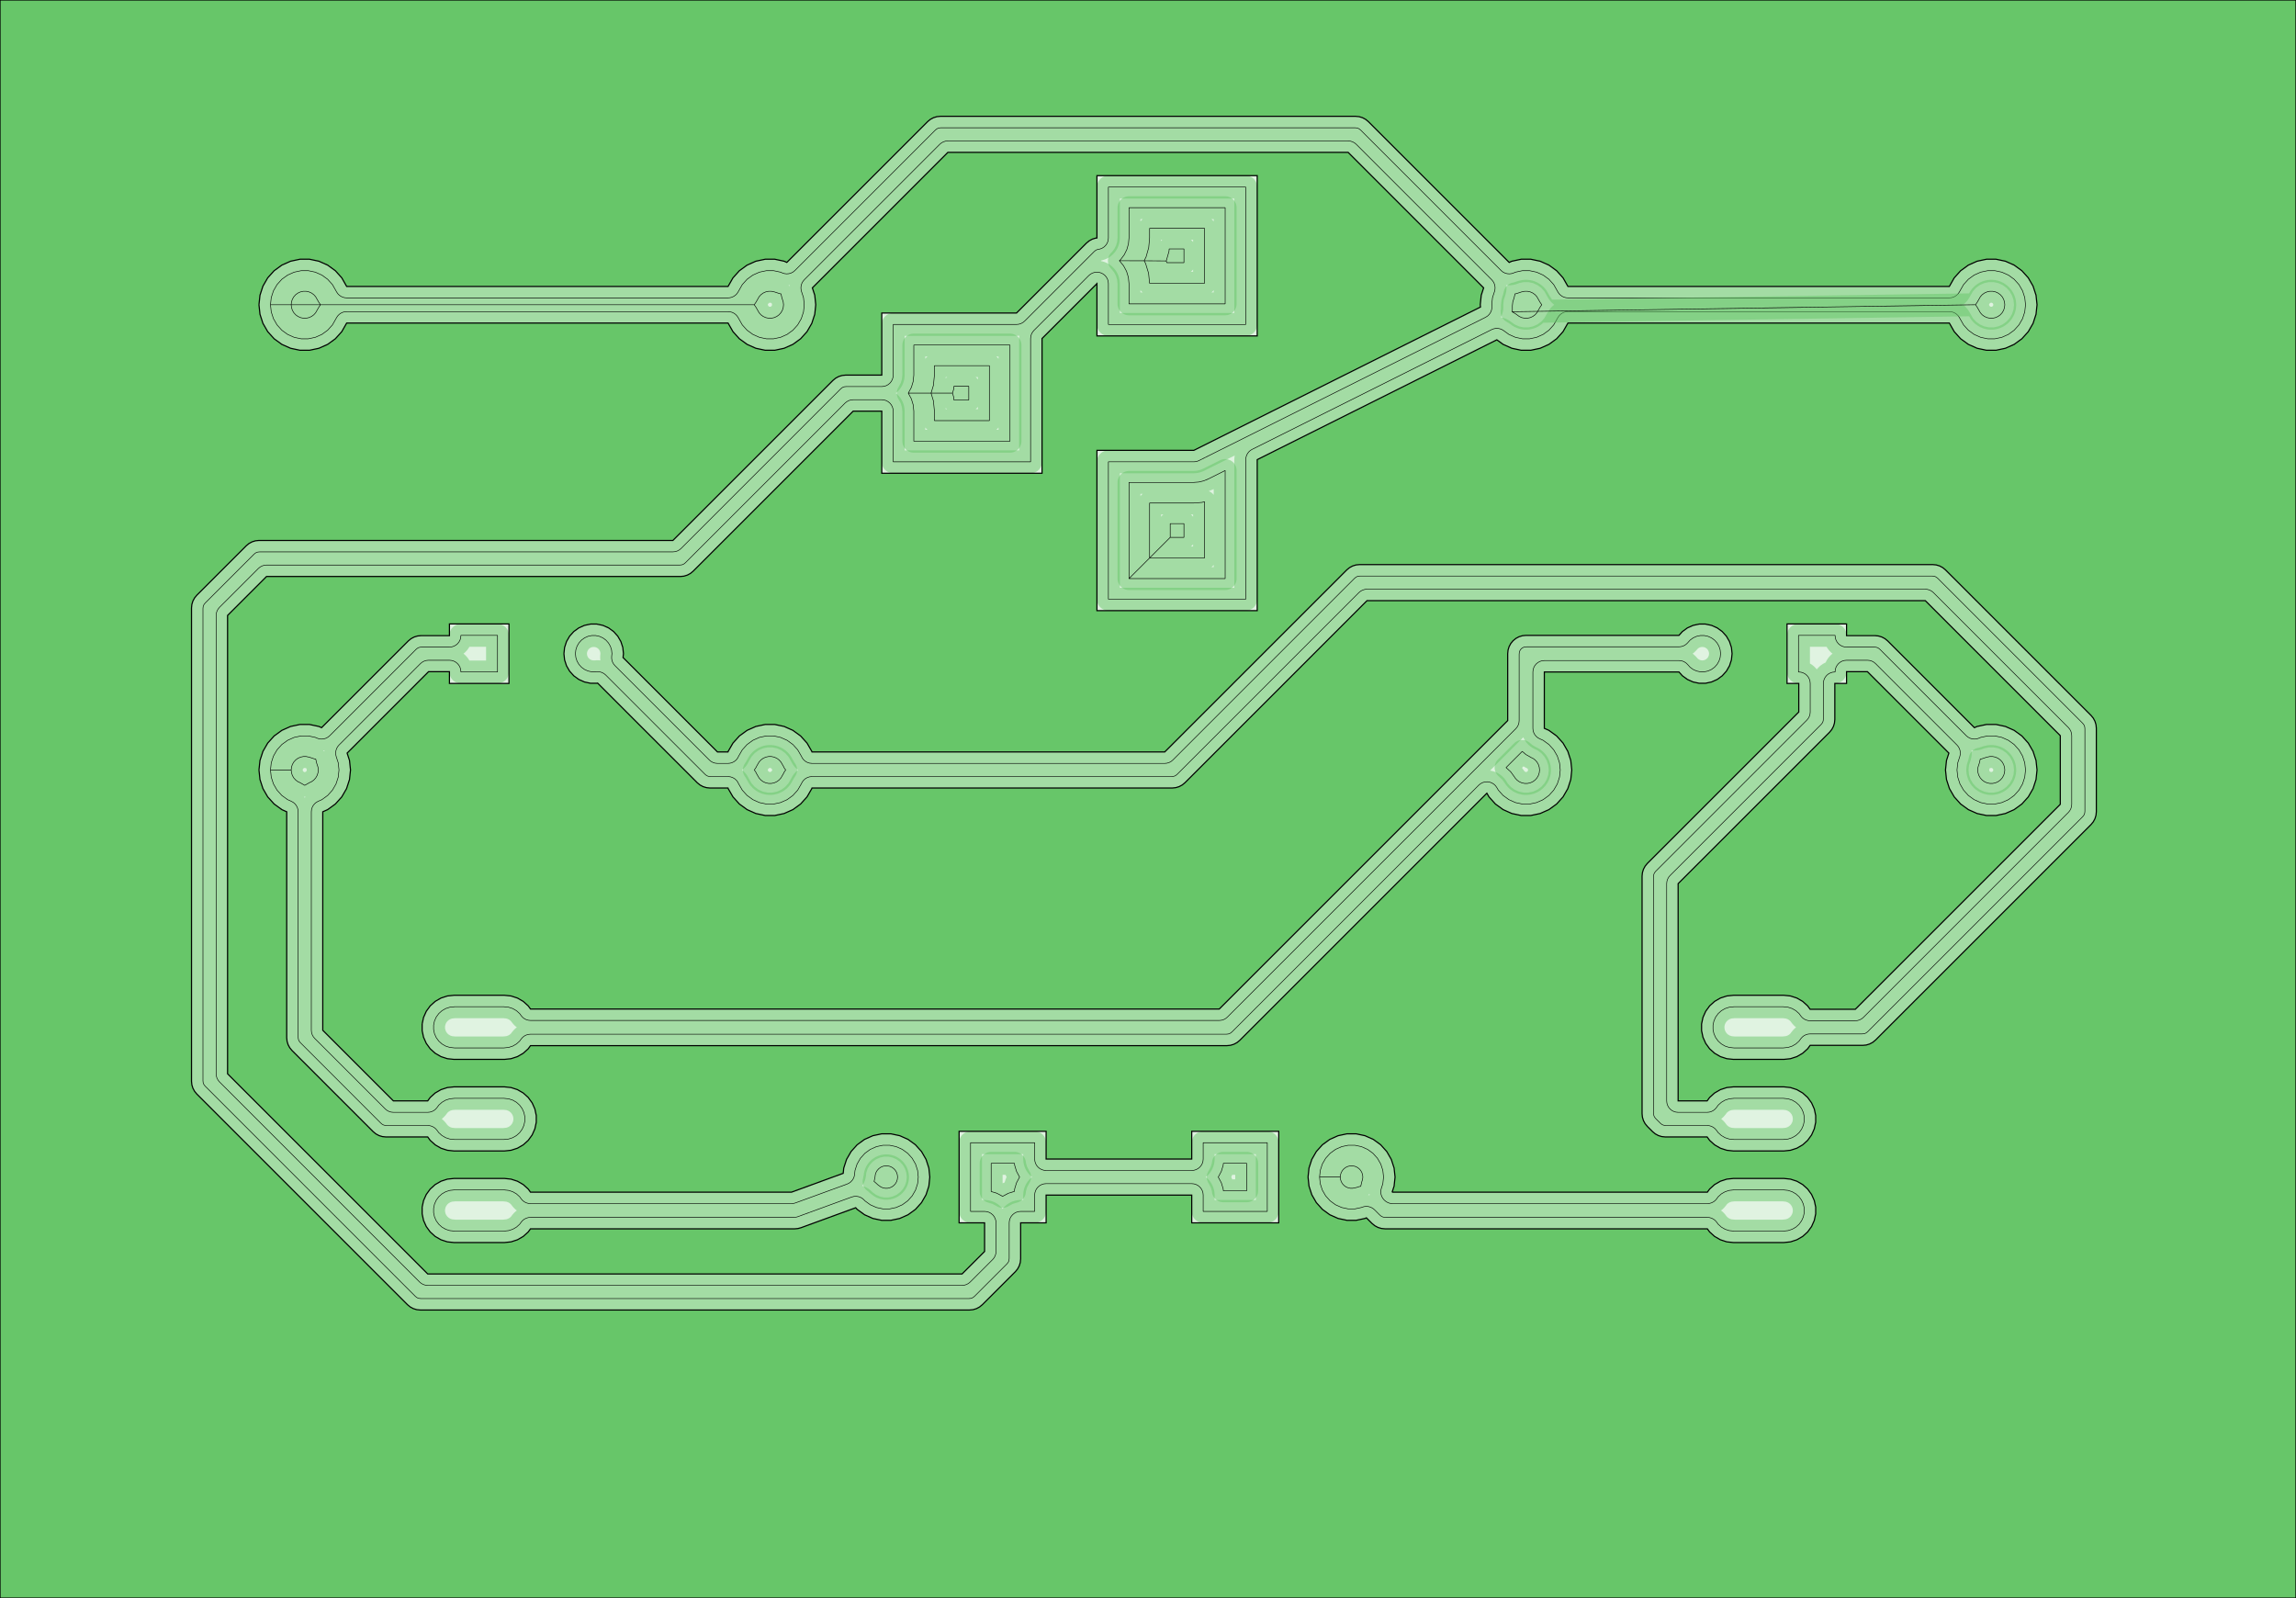 <?xml version="1.0" standalone="no"?>
<!DOCTYPE svg PUBLIC "-//W3C//DTD SVG 1.1//EN"
"http://www.w3.org/Graphics/SVG/1.1/DTD/svg11.dtd">
<!-- original:
<svg width="189.506" height="131.906" viewBox="0 0 3948.03 2748.03" version="1.1"
-->
<svg width="1895.06" height="1319.06" viewBox="0 0 3948.03 2748.03" version="1.1"
xmlns="http://www.w3.org/2000/svg"
xmlns:xlink="http://www.w3.org/1999/xlink">
<g fill-rule="evenodd"><path d="M 0,-9.09495e-13 L 3948.03,-9.09495e-13 L 3948.03,2748.03 L 0,2748.03 L 0,-9.09495e-13 z " style="fill-opacity:0.2;fill:rgb(103,198,105);"/></g>
<polyline points="1296.93,524.016 1299.87,528.27 1305.3,537.834 1308.44,541.314 1312.38,544.174 1316.82,546.154 1321.58,547.166 1326.45,547.166 1331.21,546.154 1335.65,544.174 1339.59,541.314 1342.85,537.696 1345.28,533.484 1346.78,528.854 1347.29,524.016 1346.78,519.176 1344.46,512.022 1342.93,505.264 1341.03,505.038 1331.86,502.016 1326.45,500.864 1321.58,500.864 1316.82,501.876 1312.38,503.856 1308.44,506.716 1305.31,510.196 1299.87,519.76 1296.93,524.016 500.736,524.014 501.246,528.854 502.75,533.484 505.182,537.698 508.438,541.314 512.376,544.174 516.822,546.154 521.582,547.166 526.448,547.166 531.208,546.154 535.654,544.174 539.592,541.314 542.726,537.834 548.164,528.27 551.104,524.016 548.164,519.76 542.724,510.196 539.592,506.716 535.654,503.856 531.208,501.876 526.448,500.864 521.582,500.864 516.822,501.876 512.376,503.856 508.438,506.716 505.182,510.332 502.75,514.546 501.246,519.176 500.736,524.014 465.108,524.016 466.396,536.264 466.532,536.686 470.202,547.974 476.36,558.64 480.478,563.216 484.598,567.79 489.58,571.41 494.562,575.03 503.956,579.212 505.81,580.038 517.858,582.598 530.172,582.598 542.22,580.038 544.44,579.05 553.468,575.03 563.43,567.792 571.628,558.688 578.964,545.784 580.928,542.944 583.358,540.49 586.178,538.5 589.304,537.032 592.638,536.132 596.076,535.83 1251.95,535.83 1255.39,536.132 1258.73,537.032 1261.85,538.5 1264.67,540.49 1267.1,542.944 1269.07,545.784 1276.4,558.688 1284.6,567.792 1294.56,575.03 1305.81,580.038 1317.86,582.598 1330.17,582.598 1342.22,580.038 1353.47,575.03 1363.43,567.792 1371.43,558.906 1371.67,558.638 1377.83,547.974 1381.63,536.262 1382.92,524.014 1381.63,511.768 1378.16,501.072 1377.36,497.56 1377.22,493.96 1377.74,490.394 1378.9,486.984 1380.66,483.84 1382.96,481.07 1615.94,248.094 1618.92,245.646 1622.32,243.826 1626.02,242.706 1629.86,242.328 2318.17,242.328 2322.01,242.706 2325.71,243.826 2329.11,245.646 2332.09,248.094 2565.07,481.07 2567.37,483.84 2569.13,486.982 2570.29,490.394 2570.81,493.96 2570.67,497.558 2569.87,501.072 2566.4,511.768 2565.11,524.014 2565.3,525.882 2565.32,529.852 2564.54,533.744 2562.99,537.398 2560.74,540.67 2557.88,543.424 2554.53,545.548 2061.58,792.022 2058.77,793.168 2055.81,793.866 2052.78,794.1 1905.9,794.1 1905.9,1030.33 2142.13,1030.33 2142.13,790.334 2142.46,786.722 2143.46,783.232 2145.07,779.984 2147.25,777.088 2149.93,774.64 2153.01,772.726 2565.05,566.708 2568.38,565.406 2571.89,564.728 2575.47,564.696 2578.99,565.314 2582.35,566.558 2585.42,568.39 2594.56,575.03 2599.23,577.11 2605.81,580.038 2617.86,582.598 2630.17,582.598 2634.99,581.574 2642.22,580.038 2650.17,576.5 2653.47,575.03 2659.48,570.662 2663.43,567.792 2671.63,558.688 2678.96,545.784 2680.93,542.944 2683.36,540.49 2686.18,538.5 2689.3,537.032 2692.64,536.132 2696.08,535.83 3351.95,535.83 3355.39,536.132 3358.73,537.032 3361.85,538.5 3364.67,540.49 3367.1,542.944 3369.07,545.784 3376.4,558.688 3384.6,567.79 3394.56,575.03 3399.23,577.11 3405.81,580.038 3417.86,582.598 3430.17,582.598 3442.22,580.038 3453.47,575.03 3457.69,571.962 3463.43,567.792 3469.9,560.602 3471.67,558.638 3477.83,547.974 3481.63,536.262 3482.92,524.014 3481.63,511.768 3477.83,500.056 3475.57,496.152 3471.67,489.39 3469.68,487.178 3463.43,480.238 3459.1,477.094 3453.47,473 3451.21,471.994 3442.22,467.992 3430.17,465.432 3417.86,465.432 3410.79,466.934 3405.81,467.992 3394.56,473 3388.35,477.514 3384.6,480.24 3376.4,489.342 3369.07,502.246 3367.1,505.086 3364.67,507.538 3361.85,509.53 3358.73,510.998 3355.39,511.898 3351.95,512.2 2696.08,512.2 2692.64,511.898 2689.3,510.998 2686.18,509.53 2683.36,507.538 2680.93,505.086 2678.96,502.246 2671.63,489.342 2663.43,480.238 2653.47,473 2642.22,467.992 2630.17,465.432 2617.86,465.432 2615.69,465.892 2605.81,467.992 2603.07,469.21 2599.33,470.446 2595.41,470.91 2591.48,470.582 2587.69,469.478 2584.2,467.642 2581.15,465.146 2339.7,223.698 2338.14,222.416 2337.25,221.684 2335.31,220.648 2333.2,220.008 2331.62,219.854 2330.05,219.698 1617.98,219.698 1616.4,219.854 1614.83,220.008 1613.98,220.264 1612.72,220.648 1610.78,221.684 1608.33,223.696 1366.88,465.146 1363.83,467.642 1360.34,469.478 1356.55,470.582 1352.62,470.91 1348.7,470.446 1344.96,469.21 1342.22,467.992 1333.93,466.23 1330.17,465.432 1317.86,465.432 1313.4,466.378 1305.81,467.992 1294.56,473 1284.6,480.238 1281.87,483.274 1276.4,489.342 1269.07,502.246 1267.1,505.086 1264.67,507.538 1261.85,509.53 1258.73,510.998 1255.39,511.898 1251.95,512.2 596.076,512.2 592.638,511.898 589.304,510.998 586.178,509.53 583.358,507.538 580.928,505.086 578.964,502.246 571.628,489.342 570.946,488.586 563.43,480.238 553.468,473 550.656,471.748 542.22,467.992 531.494,465.712 530.172,465.432 517.858,465.432 513.404,466.378 505.812,467.992 494.562,473 486.908,478.562 484.598,480.24 483.852,481.068 476.36,489.39 472.03,496.888 470.202,500.056 466.532,511.344 466.396,511.766 465.108,524.016" style="stroke:rgb(103,198,105);stroke-width:39.37;fill:none;stroke-opacity:0.5;stroke-linecap:round;stroke-linejoin:round;;fill:none"/>
<polyline points="1296.93,524.016 1299.87,528.27 1305.3,537.834 1308.44,541.314 1312.38,544.174 1316.82,546.154 1321.58,547.166 1326.45,547.166 1331.21,546.154 1335.65,544.174 1339.59,541.314 1342.85,537.696 1345.28,533.484 1346.78,528.854 1347.29,524.016 1346.78,519.176 1344.46,512.022 1342.93,505.264 1341.03,505.038 1331.86,502.016 1326.45,500.864 1321.58,500.864 1316.82,501.876 1312.38,503.856 1308.44,506.716 1305.31,510.196 1299.87,519.76 1296.93,524.016 500.736,524.014 501.246,528.854 502.75,533.484 505.182,537.698 508.438,541.314 512.376,544.174 516.822,546.154 521.582,547.166 526.448,547.166 531.208,546.154 535.654,544.174 539.592,541.314 542.726,537.834 548.164,528.27 551.104,524.016 548.164,519.76 542.724,510.196 539.592,506.716 535.654,503.856 531.208,501.876 526.448,500.864 521.582,500.864 516.822,501.876 512.376,503.856 508.438,506.716 505.182,510.332 502.75,514.546 501.246,519.176 500.736,524.014 465.108,524.016 466.396,536.264 466.532,536.686 470.202,547.974 476.36,558.64 480.478,563.216 484.598,567.79 489.58,571.41 494.562,575.03 503.956,579.212 505.81,580.038 517.858,582.598 530.172,582.598 542.22,580.038 544.44,579.05 553.468,575.03 563.43,567.792 571.628,558.688 578.964,545.784 580.928,542.944 583.358,540.49 586.178,538.5 589.304,537.032 592.638,536.132 596.076,535.83 1251.95,535.83 1255.39,536.132 1258.73,537.032 1261.85,538.5 1264.67,540.49 1267.1,542.944 1269.07,545.784 1276.4,558.688 1284.6,567.792 1294.56,575.03 1305.81,580.038 1317.86,582.598 1330.17,582.598 1342.22,580.038 1353.47,575.03 1363.43,567.792 1371.43,558.906 1371.67,558.638 1377.83,547.974 1381.63,536.262 1382.92,524.014 1381.63,511.768 1378.16,501.072 1377.36,497.56 1377.22,493.96 1377.74,490.394 1378.9,486.984 1380.66,483.84 1382.96,481.07 1615.94,248.094 1618.92,245.646 1622.32,243.826 1626.02,242.706 1629.86,242.328 2318.17,242.328 2322.01,242.706 2325.71,243.826 2329.11,245.646 2332.09,248.094 2565.07,481.07 2567.37,483.84 2569.13,486.982 2570.29,490.394 2570.81,493.96 2570.67,497.558 2569.87,501.072 2566.4,511.768 2565.11,524.014 2565.3,525.882 2565.32,529.852 2564.54,533.744 2562.99,537.398 2560.74,540.67 2557.88,543.424 2554.53,545.548 2061.58,792.022 2058.77,793.168 2055.81,793.866 2052.78,794.1 1905.9,794.1 1905.9,1030.33 2142.13,1030.33 2142.13,790.334 2142.46,786.722 2143.46,783.232 2145.07,779.984 2147.25,777.088 2149.93,774.64 2153.01,772.726 2565.05,566.708 2568.38,565.406 2571.89,564.728 2575.47,564.696 2578.99,565.314 2582.35,566.558 2585.42,568.39 2594.56,575.03 2599.23,577.11 2605.81,580.038 2617.86,582.598 2630.17,582.598 2634.99,581.574 2642.22,580.038 2650.17,576.5 2653.47,575.03 2659.48,570.662 2663.43,567.792 2671.63,558.688 2678.96,545.784 2680.93,542.944 2683.36,540.49 2686.18,538.5 2689.3,537.032 2692.64,536.132 2696.08,535.83 3351.95,535.83 3355.39,536.132 3358.73,537.032 3361.85,538.5 3364.67,540.49 3367.1,542.944 3369.07,545.784 3376.4,558.688 3384.6,567.79 3394.56,575.03 3399.23,577.11 3405.81,580.038 3417.86,582.598 3430.17,582.598 3442.22,580.038 3453.47,575.03 3457.69,571.962 3463.43,567.792 3469.9,560.602 3471.67,558.638 3477.83,547.974 3481.63,536.262 3482.92,524.014 3481.63,511.768 3477.83,500.056 3475.57,496.152 3471.67,489.39 3469.68,487.178 3463.43,480.238 3459.1,477.094 3453.47,473 3451.21,471.994 3442.22,467.992 3430.17,465.432 3417.86,465.432 3410.79,466.934 3405.81,467.992 3394.56,473 3388.35,477.514 3384.6,480.24 3376.4,489.342 3369.07,502.246 3367.1,505.086 3364.67,507.538 3361.85,509.53 3358.73,510.998 3355.39,511.898 3351.95,512.2 2696.08,512.2 2692.64,511.898 2689.3,510.998 2686.18,509.53 2683.36,507.538 2680.93,505.086 2678.96,502.246 2671.63,489.342 2663.43,480.238 2653.47,473 2642.22,467.992 2630.17,465.432 2617.86,465.432 2615.69,465.892 2605.81,467.992 2603.07,469.21 2599.33,470.446 2595.41,470.91 2591.48,470.582 2587.69,469.478 2584.2,467.642 2581.15,465.146 2339.7,223.698 2338.14,222.416 2337.25,221.684 2335.31,220.648 2333.2,220.008 2331.62,219.854 2330.05,219.698 1617.98,219.698 1616.4,219.854 1614.83,220.008 1613.98,220.264 1612.72,220.648 1610.78,221.684 1608.33,223.696 1366.88,465.146 1363.83,467.642 1360.34,469.478 1356.55,470.582 1352.62,470.91 1348.7,470.446 1344.96,469.21 1342.22,467.992 1333.93,466.23 1330.17,465.432 1317.86,465.432 1313.4,466.378 1305.81,467.992 1294.56,473 1284.6,480.238 1281.87,483.274 1276.4,489.342 1269.07,502.246 1267.1,505.086 1264.67,507.538 1261.85,509.53 1258.73,510.998 1255.39,511.898 1251.95,512.2 596.076,512.2 592.638,511.898 589.304,510.998 586.178,509.53 583.358,507.538 580.928,505.086 578.964,502.246 571.628,489.342 570.946,488.586 563.43,480.238 553.468,473 550.656,471.748 542.22,467.992 531.494,465.712 530.172,465.432 517.858,465.432 513.404,466.378 505.812,467.992 494.562,473 486.908,478.562 484.598,480.24 483.852,481.068 476.36,489.39 472.03,496.888 470.202,500.056 466.532,511.344 466.396,511.766 465.108,524.016" style="stroke:rgb(0,0,0);stroke-width:1px;fill:none;stroke-opacity:1;stroke-linecap:round;stroke-linejoin:round;;fill:none"/>
<polyline points="348.998,1858.29 348.998,1046.4 349.206,1044.3 349.308,1043.25 349.522,1042.55 349.948,1041.14 350.984,1039.2 352.998,1036.75 436.754,952.994 437.194,952.634 439.204,950.984 440.114,950.498 441.144,949.948 442.196,949.628 443.248,949.31 446.406,948.998 1157.07,948.998 1160.91,948.62 1164.61,947.5 1168.01,945.68 1170.99,943.232 1445.53,668.698 1446.5,667.902 1447.98,666.686 1449.92,665.648 1451.16,665.274 1452.03,665.012 1454.11,664.806 1455.18,664.7 1516.22,664.7 1520.06,664.322 1523.75,663.202 1527.15,661.382 1530.13,658.934 1532.58,655.952 1534.4,652.548 1535.52,648.856 1535.9,645.014 1535.9,557.9 1747.97,557.9 1751.81,557.522 1755.51,556.402 1758.91,554.582 1761.89,552.134 1881.53,432.498 1882.5,431.702 1883.98,430.486 1885.33,429.764 1885.92,429.45 1888.03,428.81 1888.14,428.8 1891.7,428.116 1895.07,426.792 1898.13,424.876 1900.8,422.428 1902.97,419.536 1904.58,416.294 1905.57,412.812 1905.9,409.208 1905.9,321.7 2142.13,321.7 2142.13,557.93 1905.9,557.93 1905.9,487.656 1905.52,483.816 1904.4,480.122 1902.58,476.72 1900.13,473.736 1897.15,471.288 1893.75,469.468 1890.06,468.348 1886.21,467.97 1882.37,468.348 1878.68,469.468 1875.28,471.288 1872.3,473.736 1777.9,568.136 1775.45,571.12 1773.63,574.522 1772.51,578.216 1772.13,582.056 1772.13,794.13 1535.9,794.13 1535.9,707.016 1535.52,703.174 1534.4,699.482 1532.58,696.078 1530.13,693.096 1527.15,690.648 1523.75,688.828 1520.06,687.708 1516.22,687.33 1467.06,687.33 1463.22,687.708 1459.52,688.828 1456.12,690.648 1453.14,693.096 1178.6,967.628 1177.78,968.3 1176.15,969.642 1174.21,970.678 1173.02,971.04 1172.1,971.318 1168.95,971.628 458.278,971.628 454.438,972.006 450.744,973.126 447.342,974.946 444.358,977.394 377.394,1044.36 374.946,1047.34 373.126,1050.74 372.006,1054.44 371.628,1058.28 371.628,1846.42 372.006,1850.26 373.126,1853.95 374.946,1857.35 377.394,1860.34 721.588,2204.53 724.572,2206.98 727.974,2208.8 731.668,2209.92 735.508,2210.3 1654.31,2210.3 1658.15,2209.92 1661.85,2208.8 1665.25,2206.98 1668.23,2204.53 1706.93,2165.83 1709.38,2162.85 1711.2,2159.45 1712.32,2155.75 1712.7,2151.91 1712.7,2102.76 1712.32,2098.91 1711.2,2095.22 1709.38,2091.82 1706.93,2088.84 1703.95,2086.39 1700.55,2084.57 1696.86,2083.45 1693.02,2083.07 1668.9,2083.07 1668.9,1964.96 1779.13,1964.96 1779.13,1993.02 1779.51,1996.86 1780.63,2000.55 1782.45,2003.95 1784.9,2006.93 1787.88,2009.38 1791.29,2011.2 1794.98,2012.32 1798.82,2012.7 2049.21,2012.7 2053.05,2012.32 2056.74,2011.2 2060.15,2009.38 2063.13,2006.93 2065.58,2003.95 2067.4,2000.55 2068.52,1996.86 2068.9,1993.02 2068.9,1964.96 2179.13,1964.96 2179.13,2083.07 2068.9,2083.07 2068.9,2055.01 2068.52,2051.17 2067.4,2047.48 2065.58,2044.08 2063.13,2041.1 2060.15,2038.65 2056.74,2036.83 2053.05,2035.71 2049.21,2035.33 1798.82,2035.33 1794.98,2035.71 1791.29,2036.83 1787.88,2038.65 1784.9,2041.1 1782.45,2044.08 1780.63,2047.48 1779.51,2051.17 1779.13,2055.01 1779.13,2083.07 1755.01,2083.07 1751.17,2083.45 1747.48,2084.57 1744.08,2086.39 1741.1,2088.84 1738.65,2091.82 1736.83,2095.22 1735.71,2098.91 1735.33,2102.76 1735.33,2163.79 1735.22,2164.86 1735.02,2166.94 1734.38,2169.05 1733.68,2170.37 1733.34,2170.99 1731.69,2173 1731.33,2173.44 1712.83,2191.94 1675.84,2228.93 1674.61,2229.94 1673.39,2230.94 1671.45,2231.98 1669.34,2232.62 1666.19,2232.93 723.636,2232.93 720.478,2232.62 718.374,2231.98 716.434,2230.94 713.98,2228.93 352.996,1867.94 352.3,1867.1 350.984,1865.49 349.948,1863.55 349.308,1861.45 349.154,1859.87 348.998,1858.29" style="stroke:rgb(103,198,105);stroke-width:39.37;fill:none;stroke-opacity:0.5;stroke-linecap:round;stroke-linejoin:round;;fill:none"/>
<polyline points="348.998,1858.29 348.998,1046.4 349.206,1044.3 349.308,1043.25 349.522,1042.55 349.948,1041.14 350.984,1039.2 352.998,1036.75 436.754,952.994 437.194,952.634 439.204,950.984 440.114,950.498 441.144,949.948 442.196,949.628 443.248,949.31 446.406,948.998 1157.07,948.998 1160.91,948.62 1164.61,947.5 1168.01,945.68 1170.99,943.232 1445.53,668.698 1446.5,667.902 1447.98,666.686 1449.92,665.648 1451.16,665.274 1452.03,665.012 1454.11,664.806 1455.18,664.7 1516.22,664.7 1520.06,664.322 1523.75,663.202 1527.15,661.382 1530.13,658.934 1532.58,655.952 1534.4,652.548 1535.52,648.856 1535.9,645.014 1535.9,557.9 1747.97,557.9 1751.81,557.522 1755.51,556.402 1758.91,554.582 1761.89,552.134 1881.53,432.498 1882.5,431.702 1883.98,430.486 1885.33,429.764 1885.92,429.45 1888.03,428.81 1888.14,428.8 1891.7,428.116 1895.07,426.792 1898.13,424.876 1900.8,422.428 1902.97,419.536 1904.58,416.294 1905.57,412.812 1905.9,409.208 1905.9,321.7 2142.13,321.7 2142.13,557.93 1905.9,557.93 1905.9,487.656 1905.52,483.816 1904.4,480.122 1902.58,476.72 1900.13,473.736 1897.15,471.288 1893.75,469.468 1890.06,468.348 1886.21,467.97 1882.37,468.348 1878.68,469.468 1875.28,471.288 1872.3,473.736 1777.9,568.136 1775.45,571.12 1773.63,574.522 1772.51,578.216 1772.13,582.056 1772.13,794.13 1535.9,794.13 1535.9,707.016 1535.52,703.174 1534.4,699.482 1532.58,696.078 1530.13,693.096 1527.15,690.648 1523.75,688.828 1520.06,687.708 1516.22,687.33 1467.06,687.33 1463.22,687.708 1459.52,688.828 1456.12,690.648 1453.14,693.096 1178.6,967.628 1177.78,968.3 1176.15,969.642 1174.21,970.678 1173.02,971.04 1172.1,971.318 1168.95,971.628 458.278,971.628 454.438,972.006 450.744,973.126 447.342,974.946 444.358,977.394 377.394,1044.36 374.946,1047.34 373.126,1050.74 372.006,1054.44 371.628,1058.28 371.628,1846.42 372.006,1850.26 373.126,1853.95 374.946,1857.35 377.394,1860.34 721.588,2204.53 724.572,2206.98 727.974,2208.8 731.668,2209.92 735.508,2210.3 1654.31,2210.3 1658.15,2209.92 1661.85,2208.8 1665.25,2206.98 1668.23,2204.53 1706.93,2165.83 1709.38,2162.85 1711.2,2159.45 1712.32,2155.75 1712.7,2151.91 1712.7,2102.76 1712.32,2098.91 1711.2,2095.22 1709.38,2091.82 1706.93,2088.84 1703.95,2086.39 1700.55,2084.57 1696.86,2083.45 1693.02,2083.07 1668.9,2083.07 1668.9,1964.96 1779.13,1964.96 1779.13,1993.02 1779.51,1996.86 1780.63,2000.55 1782.45,2003.95 1784.9,2006.93 1787.88,2009.38 1791.29,2011.2 1794.98,2012.32 1798.82,2012.7 2049.21,2012.7 2053.05,2012.32 2056.74,2011.2 2060.15,2009.38 2063.13,2006.93 2065.58,2003.95 2067.4,2000.55 2068.52,1996.86 2068.9,1993.02 2068.9,1964.96 2179.13,1964.96 2179.13,2083.07 2068.9,2083.07 2068.9,2055.01 2068.52,2051.17 2067.4,2047.48 2065.58,2044.08 2063.13,2041.1 2060.15,2038.65 2056.74,2036.83 2053.05,2035.71 2049.21,2035.33 1798.82,2035.33 1794.98,2035.71 1791.29,2036.83 1787.88,2038.65 1784.9,2041.1 1782.45,2044.08 1780.63,2047.48 1779.51,2051.17 1779.13,2055.01 1779.13,2083.07 1755.01,2083.07 1751.17,2083.45 1747.48,2084.57 1744.08,2086.39 1741.1,2088.84 1738.65,2091.82 1736.83,2095.22 1735.71,2098.91 1735.33,2102.76 1735.33,2163.79 1735.22,2164.86 1735.02,2166.94 1734.38,2169.05 1733.68,2170.37 1733.34,2170.99 1731.69,2173 1731.33,2173.44 1712.83,2191.94 1675.84,2228.93 1674.61,2229.94 1673.39,2230.94 1671.45,2231.98 1669.34,2232.62 1666.19,2232.93 723.636,2232.93 720.478,2232.62 718.374,2231.98 716.434,2230.94 713.98,2228.93 352.996,1867.94 352.3,1867.1 350.984,1865.49 349.948,1863.55 349.308,1861.45 349.154,1859.87 348.998,1858.29" style="stroke:rgb(0,0,0);stroke-width:1px;fill:none;stroke-opacity:1;stroke-linecap:round;stroke-linejoin:round;;fill:none"/>
<polyline points="989.478,1124.01 989.558,1123.25 990.164,1117.49 992.192,1111.25 995.472,1105.57 999.864,1100.69 1005.17,1096.83 1006.93,1096.05 1011.17,1094.16 1015.02,1093.34 1017.59,1092.8 1024.15,1092.8 1028.96,1093.82 1030.56,1094.16 1033.23,1095.35 1036.56,1096.83 1041.87,1100.69 1046.26,1105.57 1047.14,1107.09 1049.54,1111.25 1051.57,1117.49 1051.91,1120.75 1052.25,1124.02 1051.77,1128.6 1051.72,1132.1 1052.28,1135.55 1053.45,1138.85 1055.18,1141.89 1057.43,1144.58 1219.79,1306.93 1222.77,1309.38 1226.17,1311.2 1229.87,1312.32 1233.71,1312.7 1251.79,1312.7 1255.31,1312.38 1258.71,1311.44 1261.89,1309.91 1264.74,1307.84 1267.18,1305.29 1269.13,1302.34 1269.82,1300.71 1271.32,1298.12 1276.36,1289.39 1280.67,1284.6 1284.6,1280.24 1294.56,1273 1300.19,1270.5 1305.81,1267.99 1317.86,1265.43 1330.17,1265.43 1342.22,1267.99 1349.72,1271.33 1353.47,1273 1358.15,1276.4 1363.43,1280.24 1371.67,1289.39 1372.46,1290.75 1378.33,1300.93 1379.19,1302.86 1381.61,1306.19 1384.67,1308.94 1388.23,1311 1392.15,1312.27 1396.24,1312.7 2002.77,1312.7 2006.61,1312.32 2010.31,1311.2 2013.71,1309.38 2016.69,1306.93 2329.11,994.516 2331.56,992.504 2331.76,992.398 2333.5,991.468 2335.6,990.828 2338.76,990.518 3322.42,990.518 3325.58,990.828 3327.68,991.468 3329.62,992.504 3332.07,994.514 3581.03,1243.47 3582.2,1244.9 3583.04,1245.92 3584.08,1247.86 3584.72,1249.97 3585.03,1253.13 3585.03,1394.9 3584.72,1398.06 3584.08,1400.16 3583.04,1402.1 3581.03,1404.56 3211.74,1773.85 3209.28,1775.86 3207.34,1776.9 3205.24,1777.54 3202.81,1777.78 3202.08,1777.85 3112.56,1777.85 3108.87,1778.2 3105.31,1779.23 3102.01,1780.91 3099.08,1783.18 3096.63,1785.96 3093.57,1790.17 3088.09,1795.11 3086.19,1796.21 3081.69,1798.81 3076.39,1800.53 3074.67,1801.09 3069.14,1801.67 3066.29,1801.97 2981.74,1801.97 2978.13,1801.59 2973.36,1801.09 2969.92,1799.97 2966.34,1798.81 2959.95,1795.11 2957.5,1792.92 2954.46,1790.17 2952.8,1787.89 2950.12,1784.2 2948.98,1781.65 2947.11,1777.45 2945.58,1770.23 2945.58,1762.84 2945.9,1761.31 2947.11,1755.62 2950.12,1748.87 2951.78,1746.58 2954.46,1742.9 2959.45,1738.4 2959.95,1737.96 2962.65,1736.4 2966.34,1734.26 2973.36,1731.98 2978.95,1731.39 2981.74,1731.1 3066.29,1731.1 3074.67,1731.98 3081.69,1734.26 3088.08,1737.96 3093.57,1742.9 3096.63,1747.1 3099.08,1749.88 3102.01,1752.15 3105.31,1753.84 3108.87,1754.87 3112.55,1755.22 3190.21,1755.22 3194.05,1754.84 3197.74,1753.72 3201.15,1751.9 3204.13,1749.45 3556.63,1396.95 3559.08,1393.97 3560.9,1390.56 3562.02,1386.87 3562.4,1383.03 3562.4,1265 3562.02,1261.16 3560.9,1257.46 3559.08,1254.06 3556.63,1251.08 3324.47,1018.91 3321.48,1016.47 3318.08,1014.65 3314.39,1013.53 3310.55,1013.15 2350.63,1013.15 2346.79,1013.53 2343.1,1014.65 2339.7,1016.47 2336.71,1018.91 2024.3,1331.33 2023.18,1332.25 2021.85,1333.34 2021.2,1333.69 2019.91,1334.38 2017.8,1335.02 2016.23,1335.17 2014.65,1335.33 1396.24,1335.33 1392.15,1335.76 1388.23,1337.03 1384.67,1339.09 1381.61,1341.84 1379.19,1345.17 1378.33,1347.1 1371.67,1358.64 1370.5,1359.94 1363.43,1367.79 1362.12,1368.75 1353.47,1375.03 1344.99,1378.81 1342.22,1380.04 1333.42,1381.91 1330.17,1382.6 1317.86,1382.6 1313.64,1381.7 1305.81,1380.04 1294.56,1375.03 1284.6,1367.79 1281.85,1364.74 1276.36,1358.64 1269.7,1347.1 1268.84,1345.17 1266.42,1341.84 1263.36,1339.09 1259.8,1337.03 1255.88,1335.76 1251.79,1335.33 1221.83,1335.33 1218.68,1335.02 1216.57,1334.38 1214.63,1333.34 1212.18,1331.33 1041.54,1160.7 1038.52,1158.22 1035.06,1156.39 1031.31,1155.28 1027.42,1154.93 1024.71,1155.23 1017.58,1155.23 1011.17,1153.87 1005.17,1151.2 999.864,1147.34 995.472,1142.46 992.192,1136.78 990.164,1130.54 989.478,1124.01" style="stroke:rgb(103,198,105);stroke-width:39.37;fill:none;stroke-opacity:0.5;stroke-linecap:round;stroke-linejoin:round;;fill:none"/>
<polyline points="989.478,1124.01 989.558,1123.25 990.164,1117.49 992.192,1111.25 995.472,1105.57 999.864,1100.69 1005.17,1096.83 1006.93,1096.05 1011.17,1094.16 1015.02,1093.34 1017.59,1092.8 1024.15,1092.8 1028.96,1093.82 1030.56,1094.16 1033.23,1095.35 1036.56,1096.83 1041.87,1100.69 1046.26,1105.57 1047.14,1107.09 1049.54,1111.25 1051.57,1117.49 1051.91,1120.75 1052.25,1124.02 1051.77,1128.6 1051.72,1132.1 1052.28,1135.55 1053.45,1138.85 1055.18,1141.89 1057.43,1144.58 1219.79,1306.93 1222.77,1309.38 1226.17,1311.2 1229.87,1312.32 1233.71,1312.7 1251.79,1312.7 1255.31,1312.38 1258.71,1311.44 1261.89,1309.91 1264.74,1307.84 1267.18,1305.29 1269.13,1302.34 1269.82,1300.71 1271.32,1298.12 1276.36,1289.39 1280.67,1284.6 1284.6,1280.24 1294.56,1273 1300.19,1270.5 1305.81,1267.99 1317.86,1265.43 1330.17,1265.43 1342.22,1267.99 1349.72,1271.33 1353.47,1273 1358.15,1276.4 1363.43,1280.24 1371.67,1289.39 1372.46,1290.75 1378.33,1300.93 1379.19,1302.86 1381.61,1306.19 1384.67,1308.94 1388.23,1311 1392.15,1312.27 1396.24,1312.7 2002.77,1312.7 2006.61,1312.32 2010.31,1311.2 2013.71,1309.38 2016.69,1306.93 2329.11,994.516 2331.56,992.504 2331.76,992.398 2333.5,991.468 2335.6,990.828 2338.76,990.518 3322.42,990.518 3325.58,990.828 3327.68,991.468 3329.62,992.504 3332.07,994.514 3581.03,1243.47 3582.2,1244.9 3583.04,1245.92 3584.08,1247.86 3584.72,1249.97 3585.03,1253.13 3585.03,1394.9 3584.72,1398.06 3584.08,1400.16 3583.04,1402.1 3581.03,1404.56 3211.74,1773.85 3209.28,1775.86 3207.34,1776.9 3205.24,1777.54 3202.81,1777.78 3202.08,1777.85 3112.56,1777.85 3108.87,1778.2 3105.31,1779.23 3102.01,1780.91 3099.08,1783.18 3096.63,1785.96 3093.57,1790.17 3088.09,1795.11 3086.19,1796.21 3081.69,1798.81 3076.39,1800.53 3074.67,1801.09 3069.14,1801.67 3066.29,1801.97 2981.74,1801.97 2978.13,1801.59 2973.36,1801.09 2969.92,1799.97 2966.34,1798.81 2959.95,1795.11 2957.5,1792.92 2954.46,1790.17 2952.8,1787.89 2950.12,1784.2 2948.98,1781.65 2947.11,1777.45 2945.58,1770.23 2945.58,1762.84 2945.9,1761.31 2947.11,1755.62 2950.12,1748.87 2951.78,1746.58 2954.46,1742.9 2959.45,1738.4 2959.95,1737.96 2962.65,1736.4 2966.34,1734.26 2973.36,1731.98 2978.95,1731.39 2981.74,1731.1 3066.29,1731.1 3074.67,1731.98 3081.69,1734.26 3088.08,1737.96 3093.57,1742.9 3096.63,1747.1 3099.08,1749.88 3102.01,1752.15 3105.31,1753.84 3108.87,1754.87 3112.55,1755.22 3190.21,1755.22 3194.05,1754.84 3197.74,1753.72 3201.15,1751.9 3204.13,1749.45 3556.63,1396.95 3559.08,1393.97 3560.9,1390.56 3562.02,1386.87 3562.4,1383.03 3562.4,1265 3562.02,1261.16 3560.9,1257.46 3559.08,1254.06 3556.63,1251.08 3324.47,1018.91 3321.48,1016.47 3318.08,1014.65 3314.39,1013.53 3310.55,1013.15 2350.63,1013.15 2346.79,1013.53 2343.1,1014.65 2339.7,1016.47 2336.71,1018.91 2024.3,1331.33 2023.18,1332.25 2021.85,1333.34 2021.2,1333.69 2019.91,1334.38 2017.8,1335.02 2016.23,1335.17 2014.65,1335.33 1396.24,1335.33 1392.15,1335.76 1388.23,1337.03 1384.67,1339.09 1381.61,1341.84 1379.19,1345.17 1378.33,1347.1 1371.67,1358.64 1370.5,1359.94 1363.43,1367.79 1362.12,1368.75 1353.47,1375.03 1344.99,1378.81 1342.22,1380.04 1333.42,1381.91 1330.17,1382.6 1317.86,1382.6 1313.64,1381.7 1305.81,1380.04 1294.56,1375.03 1284.6,1367.79 1281.85,1364.74 1276.36,1358.64 1269.7,1347.1 1268.84,1345.17 1266.42,1341.84 1263.36,1339.09 1259.8,1337.03 1255.88,1335.76 1251.79,1335.33 1221.83,1335.33 1218.68,1335.02 1216.57,1334.38 1214.63,1333.34 1212.18,1331.33 1041.54,1160.7 1038.52,1158.22 1035.06,1156.39 1031.31,1155.28 1027.42,1154.93 1024.71,1155.23 1017.58,1155.23 1011.17,1153.87 1005.17,1151.2 999.864,1147.34 995.472,1142.46 992.192,1136.78 990.164,1130.54 989.478,1124.01" style="stroke:rgb(0,0,0);stroke-width:1px;fill:none;stroke-opacity:1;stroke-linecap:round;stroke-linejoin:round;;fill:none"/>
<polyline points="745.576,1770.23 745.576,1762.84 746.23,1759.77 747.112,1755.62 748.614,1752.25 750.116,1748.87 754.456,1742.9 757.2,1740.43 759.944,1737.96 764.626,1735.25 766.34,1734.26 769.982,1733.08 773.364,1731.98 777.552,1731.54 781.742,1731.1 866.288,1731.1 874.666,1731.98 881.69,1734.26 888.084,1737.96 893.574,1742.9 896.266,1746.6 898.716,1749.38 901.644,1751.65 904.944,1753.34 908.502,1754.37 912.192,1754.72 2096.58,1754.72 2100.42,1754.34 2104.11,1753.22 2107.51,1751.4 2110.49,1748.95 2606.43,1253.01 2608.88,1250.03 2610.7,1246.63 2611.82,1242.94 2612.2,1239.1 2612.2,1124.98 2612.52,1121.73 2613.19,1119.53 2614.27,1117.5 2615.73,1115.73 2617.5,1114.27 2619.53,1113.19 2620.63,1112.85 2621.73,1112.52 2624.98,1112.2 2887.03,1112.2 2890.32,1111.92 2893.51,1111.11 2896.52,1109.77 2899.26,1107.94 2901.66,1105.69 2906.16,1100.69 2911.47,1096.83 2914.8,1095.35 2917.47,1094.16 2919.07,1093.82 2923.88,1092.8 2930.44,1092.8 2934.72,1093.71 2936.86,1094.16 2939.53,1095.35 2942.86,1096.83 2948.17,1100.69 2952.56,1105.57 2954.96,1109.73 2955.84,1111.25 2957.73,1117.07 2957.87,1117.49 2958.46,1123.15 2958.55,1124.01 2957.87,1130.54 2956.85,1133.66 2955.84,1136.78 2952.56,1142.46 2948.17,1147.34 2942.86,1151.2 2939.86,1152.53 2936.86,1153.87 2930.45,1155.23 2923.88,1155.23 2917.47,1153.87 2916.48,1153.43 2911.47,1151.2 2908.82,1149.27 2906.16,1147.34 2901.66,1142.34 2899.26,1140.09 2896.52,1138.26 2893.51,1136.92 2890.32,1136.11 2887.03,1135.83 2655.51,1135.83 2651.68,1136.21 2647.98,1137.33 2644.58,1139.15 2641.6,1141.59 2639.15,1144.58 2637.33,1147.98 2636.21,1151.67 2635.83,1155.51 2635.81,1252.35 2636.17,1256.11 2637.24,1259.73 2638.98,1263.07 2641.33,1266.03 2644.2,1268.48 2647.49,1270.34 2653.47,1273 2657.42,1275.87 2663.43,1280.24 2671.67,1289.39 2677.83,1300.05 2681.63,1311.77 2682.92,1324.02 2681.63,1336.26 2677.83,1347.97 2671.67,1358.64 2667.55,1363.22 2663.43,1367.79 2653.47,1375.03 2642.22,1380.04 2634.39,1381.7 2630.17,1382.6 2617.86,1382.6 2605.81,1380.04 2594.56,1375.03 2587.92,1370.2 2584.6,1367.79 2583.85,1366.96 2576.36,1358.64 2573.76,1354.15 2571.42,1350.9 2568.47,1348.2 2565.04,1346.15 2561.26,1344.83 2557.29,1344.31 2553.3,1344.6 2549.45,1345.69 2545.9,1347.54 2542.8,1350.07 2118.66,1774.2 2116.13,1776.28 2114.11,1777.36 2111.91,1778.03 2108.65,1778.35 912.194,1778.35 908.506,1778.7 904.948,1779.73 901.646,1781.41 898.718,1783.68 896.268,1786.46 893.572,1790.17 888.084,1795.11 881.69,1798.81 874.666,1801.09 866.292,1801.97 781.738,1801.97 773.364,1801.09 766.34,1798.81 763.142,1796.96 759.944,1795.11 754.458,1790.17 750.116,1784.2 748.614,1780.82 747.112,1777.45 746.406,1774.13 745.576,1770.23" style="stroke:rgb(103,198,105);stroke-width:39.37;fill:none;stroke-opacity:0.5;stroke-linecap:round;stroke-linejoin:round;;fill:none"/>
<polyline points="745.576,1770.23 745.576,1762.84 746.23,1759.77 747.112,1755.62 748.614,1752.25 750.116,1748.87 754.456,1742.9 757.2,1740.43 759.944,1737.96 764.626,1735.25 766.34,1734.26 769.982,1733.08 773.364,1731.98 777.552,1731.54 781.742,1731.1 866.288,1731.1 874.666,1731.98 881.69,1734.26 888.084,1737.96 893.574,1742.9 896.266,1746.6 898.716,1749.38 901.644,1751.65 904.944,1753.34 908.502,1754.37 912.192,1754.72 2096.58,1754.72 2100.42,1754.34 2104.11,1753.22 2107.51,1751.4 2110.49,1748.95 2606.43,1253.01 2608.88,1250.03 2610.7,1246.63 2611.82,1242.94 2612.2,1239.1 2612.2,1124.98 2612.52,1121.73 2613.19,1119.53 2614.27,1117.5 2615.73,1115.73 2617.5,1114.27 2619.53,1113.19 2620.63,1112.85 2621.73,1112.52 2624.98,1112.2 2887.03,1112.2 2890.32,1111.92 2893.51,1111.11 2896.52,1109.77 2899.26,1107.94 2901.66,1105.69 2906.16,1100.69 2911.47,1096.83 2914.8,1095.35 2917.47,1094.16 2919.07,1093.82 2923.88,1092.8 2930.44,1092.8 2934.72,1093.71 2936.86,1094.16 2939.53,1095.35 2942.86,1096.83 2948.17,1100.69 2952.56,1105.57 2954.96,1109.73 2955.84,1111.25 2957.73,1117.07 2957.87,1117.49 2958.46,1123.15 2958.55,1124.01 2957.87,1130.54 2956.85,1133.66 2955.84,1136.78 2952.56,1142.46 2948.17,1147.34 2942.86,1151.2 2939.86,1152.53 2936.86,1153.87 2930.45,1155.23 2923.88,1155.23 2917.47,1153.87 2916.48,1153.43 2911.47,1151.2 2908.82,1149.27 2906.16,1147.34 2901.66,1142.34 2899.26,1140.09 2896.52,1138.26 2893.51,1136.92 2890.32,1136.11 2887.03,1135.83 2655.51,1135.83 2651.68,1136.21 2647.98,1137.33 2644.58,1139.15 2641.6,1141.59 2639.15,1144.58 2637.33,1147.98 2636.21,1151.67 2635.83,1155.51 2635.81,1252.35 2636.17,1256.11 2637.24,1259.73 2638.98,1263.07 2641.33,1266.03 2644.2,1268.48 2647.49,1270.34 2653.47,1273 2657.42,1275.87 2663.43,1280.24 2671.67,1289.39 2677.83,1300.05 2681.63,1311.77 2682.92,1324.02 2681.63,1336.26 2677.83,1347.97 2671.67,1358.64 2667.55,1363.22 2663.43,1367.79 2653.47,1375.03 2642.22,1380.04 2634.39,1381.7 2630.17,1382.6 2617.86,1382.6 2605.81,1380.04 2594.56,1375.03 2587.92,1370.2 2584.6,1367.79 2583.85,1366.96 2576.36,1358.64 2573.76,1354.15 2571.42,1350.9 2568.47,1348.2 2565.04,1346.15 2561.26,1344.83 2557.29,1344.31 2553.3,1344.6 2549.45,1345.69 2545.9,1347.54 2542.8,1350.07 2118.66,1774.2 2116.13,1776.28 2114.11,1777.36 2111.91,1778.03 2108.65,1778.35 912.194,1778.35 908.506,1778.7 904.948,1779.73 901.646,1781.41 898.718,1783.68 896.268,1786.46 893.572,1790.17 888.084,1795.11 881.69,1798.81 874.666,1801.09 866.292,1801.97 781.738,1801.97 773.364,1801.09 766.34,1798.81 763.142,1796.96 759.944,1795.11 754.458,1790.17 750.116,1784.2 748.614,1780.82 747.112,1777.45 746.406,1774.13 745.576,1770.23" style="stroke:rgb(0,0,0);stroke-width:1px;fill:none;stroke-opacity:1;stroke-linecap:round;stroke-linejoin:round;;fill:none"/>
<polyline points="500.736,1324.02 501.246,1328.86 502.75,1333.48 505.182,1337.7 508.438,1341.31 512.376,1344.17 515.434,1345.54 524.014,1350.39 532.596,1345.54 535.654,1344.17 539.592,1341.31 542.848,1337.7 545.28,1333.48 546.784,1328.86 547.294,1324.02 546.784,1319.17 544.46,1312.02 542.932,1305.26 541.032,1305.04 531.864,1302.02 526.448,1300.86 521.582,1300.86 516.82,1301.88 512.376,1303.86 508.44,1306.72 505.182,1310.33 502.75,1314.55 501.246,1319.18 500.736,1324.02 465.108,1324.02 466.396,1336.26 466.532,1336.69 470.202,1347.97 474.708,1355.78 476.36,1358.64 483.688,1366.78 484.598,1367.79 486.028,1368.83 494.562,1375.03 501.022,1377.91 504.306,1379.76 507.176,1382.21 509.524,1385.17 511.266,1388.51 512.338,1392.13 512.7,1395.89 512.7,1783.47 513.01,1786.63 513.65,1788.73 514.686,1790.67 516.698,1793.12 654.904,1931.33 657.356,1933.34 659.294,1934.38 661.4,1935.02 664.556,1935.33 735.474,1935.33 739.162,1935.68 742.72,1936.71 746.022,1938.39 748.95,1940.67 751.4,1943.44 754.456,1947.65 759.488,1952.18 759.944,1952.59 766.34,1956.29 771.542,1957.98 773.364,1958.57 781.738,1959.45 866.292,1959.45 874.666,1958.57 881.69,1956.29 888.084,1952.59 893.574,1947.65 897.914,1941.68 900.918,1934.93 901.686,1931.32 902.454,1927.71 902.454,1920.32 901.686,1916.71 900.918,1913.1 897.914,1906.35 893.574,1900.38 888.086,1895.44 881.69,1891.74 878.31,1890.65 874.666,1889.46 866.292,1888.58 781.738,1888.58 773.364,1889.46 769.72,1890.65 766.34,1891.74 761.296,1894.66 759.944,1895.44 755.064,1899.83 754.456,1900.38 751.4,1904.59 748.95,1907.36 746.022,1909.64 742.72,1911.32 739.162,1912.35 735.474,1912.7 676.43,1912.7 672.59,1912.32 668.896,1911.2 665.494,1909.38 662.51,1906.93 541.096,1785.52 538.648,1782.53 536.828,1779.13 535.708,1775.44 535.33,1771.6 535.33,1395.89 535.692,1392.13 536.764,1388.51 538.506,1385.17 540.854,1382.21 543.724,1379.76 547.008,1377.91 553.468,1375.03 563.432,1367.79 571.672,1358.64 577.828,1347.97 581.634,1336.26 582.922,1324.01 581.634,1311.77 578.16,1301.07 577.364,1297.56 577.222,1293.96 577.74,1290.39 578.898,1286.98 580.658,1283.84 582.962,1281.07 722.936,1141.1 725.92,1138.65 729.322,1136.83 733.016,1135.71 736.856,1135.33 772.834,1135.33 776.674,1135.71 780.368,1136.83 783.77,1138.65 786.754,1141.1 789.202,1144.08 791.02,1147.48 792.14,1151.17 792.518,1155.02 792.518,1155.51 855.512,1155.51 855.512,1092.52 792.518,1092.52 792.518,1093.02 792.14,1096.86 791.02,1100.55 789.202,1103.95 786.754,1106.93 783.77,1109.38 780.368,1111.2 776.674,1112.32 772.834,1112.7 724.982,1112.7 723.404,1112.86 721.826,1113.01 720.422,1113.44 719.72,1113.65 717.782,1114.69 716.556,1115.69 715.33,1116.7 566.882,1265.15 563.828,1267.64 560.336,1269.48 556.55,1270.58 552.618,1270.91 548.702,1270.45 544.956,1269.21 542.218,1267.99 530.172,1265.43 517.858,1265.43 512.736,1266.52 505.812,1267.99 494.562,1273 484.598,1280.24 476.36,1289.39 470.202,1300.06 467.696,1307.77 466.396,1311.77 465.108,1324.02" style="stroke:rgb(103,198,105);stroke-width:39.37;fill:none;stroke-opacity:0.5;stroke-linecap:round;stroke-linejoin:round;;fill:none"/>
<polyline points="500.736,1324.02 501.246,1328.86 502.75,1333.48 505.182,1337.7 508.438,1341.31 512.376,1344.17 515.434,1345.54 524.014,1350.39 532.596,1345.54 535.654,1344.17 539.592,1341.31 542.848,1337.7 545.28,1333.48 546.784,1328.86 547.294,1324.02 546.784,1319.17 544.46,1312.02 542.932,1305.26 541.032,1305.04 531.864,1302.02 526.448,1300.86 521.582,1300.86 516.82,1301.88 512.376,1303.86 508.44,1306.72 505.182,1310.33 502.75,1314.55 501.246,1319.18 500.736,1324.02 465.108,1324.02 466.396,1336.26 466.532,1336.69 470.202,1347.97 474.708,1355.78 476.36,1358.64 483.688,1366.78 484.598,1367.79 486.028,1368.83 494.562,1375.03 501.022,1377.91 504.306,1379.76 507.176,1382.21 509.524,1385.17 511.266,1388.51 512.338,1392.13 512.7,1395.89 512.7,1783.47 513.01,1786.63 513.65,1788.73 514.686,1790.67 516.698,1793.12 654.904,1931.33 657.356,1933.34 659.294,1934.38 661.4,1935.02 664.556,1935.33 735.474,1935.33 739.162,1935.68 742.72,1936.71 746.022,1938.39 748.95,1940.67 751.4,1943.44 754.456,1947.65 759.488,1952.18 759.944,1952.59 766.34,1956.29 771.542,1957.98 773.364,1958.57 781.738,1959.45 866.292,1959.45 874.666,1958.57 881.69,1956.29 888.084,1952.59 893.574,1947.65 897.914,1941.68 900.918,1934.93 901.686,1931.32 902.454,1927.71 902.454,1920.32 901.686,1916.71 900.918,1913.1 897.914,1906.35 893.574,1900.38 888.086,1895.44 881.69,1891.74 878.31,1890.65 874.666,1889.46 866.292,1888.58 781.738,1888.58 773.364,1889.46 769.72,1890.65 766.34,1891.74 761.296,1894.66 759.944,1895.44 755.064,1899.83 754.456,1900.38 751.4,1904.59 748.95,1907.36 746.022,1909.64 742.72,1911.32 739.162,1912.35 735.474,1912.7 676.43,1912.7 672.59,1912.32 668.896,1911.2 665.494,1909.38 662.51,1906.93 541.096,1785.52 538.648,1782.53 536.828,1779.13 535.708,1775.44 535.33,1771.6 535.33,1395.89 535.692,1392.13 536.764,1388.51 538.506,1385.17 540.854,1382.21 543.724,1379.76 547.008,1377.91 553.468,1375.03 563.432,1367.79 571.672,1358.64 577.828,1347.97 581.634,1336.26 582.922,1324.01 581.634,1311.77 578.16,1301.07 577.364,1297.56 577.222,1293.96 577.74,1290.39 578.898,1286.98 580.658,1283.84 582.962,1281.07 722.936,1141.1 725.92,1138.65 729.322,1136.83 733.016,1135.71 736.856,1135.33 772.834,1135.33 776.674,1135.71 780.368,1136.83 783.77,1138.65 786.754,1141.1 789.202,1144.08 791.02,1147.48 792.14,1151.17 792.518,1155.02 792.518,1155.51 855.512,1155.51 855.512,1092.52 792.518,1092.52 792.518,1093.02 792.14,1096.86 791.02,1100.55 789.202,1103.95 786.754,1106.93 783.77,1109.38 780.368,1111.2 776.674,1112.32 772.834,1112.7 724.982,1112.7 723.404,1112.86 721.826,1113.01 720.422,1113.44 719.72,1113.65 717.782,1114.69 716.556,1115.69 715.33,1116.7 566.882,1265.15 563.828,1267.64 560.336,1269.48 556.55,1270.58 552.618,1270.91 548.702,1270.45 544.956,1269.21 542.218,1267.99 530.172,1265.43 517.858,1265.43 512.736,1266.52 505.812,1267.99 494.562,1273 484.598,1280.24 476.36,1289.39 470.202,1300.06 467.696,1307.77 466.396,1311.77 465.108,1324.02" style="stroke:rgb(0,0,0);stroke-width:1px;fill:none;stroke-opacity:1;stroke-linecap:round;stroke-linejoin:round;;fill:none"/>
<polyline points="745.576,2085.19 745.576,2077.8 745.992,2075.85 747.112,2070.58 748.614,2067.21 750.116,2063.83 754.456,2057.86 759.488,2053.33 759.944,2052.92 766.34,2049.23 773.362,2046.94 780.162,2046.23 781.738,2046.06 866.292,2046.06 867.868,2046.23 874.668,2046.94 875.172,2047.11 881.69,2049.22 888.084,2052.92 893.574,2057.86 896.266,2061.57 898.716,2064.34 901.644,2066.62 904.946,2068.3 908.504,2069.33 912.192,2069.68 1360.96,2069.68 1364.39,2069.38 1367.71,2068.49 1456.64,2036.03 1459.95,2034.46 1462.9,2032.31 1465.41,2029.65 1467.38,2026.57 1468.75,2023.18 1469.47,2019.59 1470.21,2012.58 1473.5,2002.43 1473.76,2001.64 1479.51,1991.68 1480.15,1990.97 1487.21,1983.13 1493.01,1978.92 1496.51,1976.38 1507.02,1971.7 1518.26,1969.31 1529.77,1969.31 1534.55,1970.32 1541.01,1971.7 1551.52,1976.38 1557.32,1980.59 1560.82,1983.14 1568.52,1991.68 1570.62,1995.33 1574.27,2001.64 1574.4,2002.05 1577.82,2012.58 1578.62,2020.2 1579.02,2024.02 1577.82,2035.45 1574.4,2045.98 1574.27,2046.39 1571.6,2051.01 1568.52,2056.35 1560.82,2064.89 1557.32,2067.44 1551.52,2071.65 1546.27,2073.99 1541.01,2076.33 1529.76,2078.72 1518.27,2078.72 1507.02,2076.33 1501.76,2073.99 1496.51,2071.66 1487.21,2064.9 1486.02,2063.58 1483.15,2060.96 1479.81,2058.96 1476.15,2057.65 1472.3,2057.09 1468.41,2057.3 1464.65,2058.26 1371.39,2092.3 1368.58,2093.06 1367.41,2093.16 1365.67,2093.31 912.192,2093.31 908.504,2093.66 904.946,2094.69 901.644,2096.37 898.718,2098.65 896.268,2101.42 893.574,2105.13 890.83,2107.6 888.086,2110.07 881.688,2113.77 878.178,2114.91 874.666,2116.05 866.292,2116.93 781.738,2116.93 773.364,2116.05 766.34,2113.77 759.944,2110.07 754.456,2105.13 750.116,2099.16 748.614,2095.78 747.112,2092.41 746.406,2089.09 745.576,2085.19" style="stroke:rgb(103,198,105);stroke-width:39.37;fill:none;stroke-opacity:0.5;stroke-linecap:round;stroke-linejoin:round;;fill:none"/>
<polyline points="745.576,2085.19 745.576,2077.8 745.992,2075.85 747.112,2070.58 748.614,2067.21 750.116,2063.83 754.456,2057.86 759.488,2053.33 759.944,2052.92 766.34,2049.23 773.362,2046.94 780.162,2046.23 781.738,2046.06 866.292,2046.06 867.868,2046.23 874.668,2046.94 875.172,2047.11 881.69,2049.22 888.084,2052.92 893.574,2057.86 896.266,2061.57 898.716,2064.34 901.644,2066.62 904.946,2068.3 908.504,2069.33 912.192,2069.68 1360.96,2069.68 1364.39,2069.38 1367.71,2068.49 1456.64,2036.03 1459.95,2034.46 1462.9,2032.31 1465.41,2029.65 1467.38,2026.57 1468.75,2023.18 1469.47,2019.59 1470.21,2012.58 1473.5,2002.43 1473.76,2001.64 1479.51,1991.68 1480.15,1990.97 1487.21,1983.13 1493.01,1978.92 1496.51,1976.38 1507.02,1971.7 1518.26,1969.31 1529.77,1969.31 1534.55,1970.32 1541.01,1971.7 1551.52,1976.38 1557.32,1980.59 1560.82,1983.14 1568.52,1991.68 1570.62,1995.33 1574.27,2001.64 1574.4,2002.05 1577.82,2012.58 1578.62,2020.2 1579.02,2024.02 1577.82,2035.45 1574.4,2045.98 1574.27,2046.39 1571.6,2051.01 1568.52,2056.35 1560.82,2064.89 1557.32,2067.44 1551.52,2071.65 1546.27,2073.99 1541.01,2076.33 1529.76,2078.72 1518.27,2078.72 1507.02,2076.33 1501.76,2073.99 1496.51,2071.66 1487.21,2064.9 1486.02,2063.58 1483.15,2060.96 1479.81,2058.96 1476.15,2057.65 1472.3,2057.09 1468.41,2057.3 1464.65,2058.26 1371.39,2092.3 1368.58,2093.06 1367.41,2093.16 1365.67,2093.31 912.192,2093.31 908.504,2093.66 904.946,2094.69 901.644,2096.37 898.718,2098.65 896.268,2101.42 893.574,2105.13 890.83,2107.6 888.086,2110.07 881.688,2113.77 878.178,2114.91 874.666,2116.05 866.292,2116.93 781.738,2116.93 773.364,2116.05 766.34,2113.77 759.944,2110.07 754.456,2105.13 750.116,2099.16 748.614,2095.78 747.112,2092.41 746.406,2089.09 745.576,2085.19" style="stroke:rgb(0,0,0);stroke-width:1px;fill:none;stroke-opacity:1;stroke-linecap:round;stroke-linejoin:round;;fill:none"/>
<polyline points="2843.27,1914.04 2843.27,1507.59 2843.58,1504.43 2843.82,1503.67 2844.22,1502.33 2845.26,1500.39 2847.27,1497.93 3106.93,1238.27 3109.38,1235.29 3111.2,1231.89 3112.32,1228.19 3112.7,1224.35 3112.7,1175.2 3112.32,1171.36 3111.2,1167.66 3109.38,1164.26 3106.93,1161.28 3103.95,1158.83 3100.55,1157.01 3096.86,1155.89 3093.01,1155.51 3092.52,1155.51 3092.52,1092.52 3155.51,1092.52 3155.51,1093.02 3155.89,1096.86 3157.01,1100.55 3158.83,1103.95 3161.28,1106.93 3164.26,1109.38 3167.66,1111.2 3171.36,1112.32 3175.2,1112.7 3223.05,1112.7 3224.63,1112.86 3226.2,1113.01 3227.61,1113.44 3228.31,1113.65 3229.35,1114.2 3230.25,1114.69 3232.7,1116.7 3381.15,1265.15 3384.2,1267.64 3387.69,1269.48 3391.48,1270.58 3395.41,1270.91 3399.33,1270.45 3403.07,1269.21 3405.81,1267.99 3417.86,1265.43 3430.17,1265.43 3442.22,1267.99 3453.47,1273 3463.43,1280.24 3471.67,1289.39 3477.83,1300.05 3481.63,1311.77 3482.92,1324.01 3481.63,1336.26 3477.83,1347.97 3471.67,1358.64 3463.43,1367.79 3455.12,1373.83 3453.47,1375.03 3445.99,1378.36 3442.22,1380.04 3434.63,1381.65 3430.17,1382.6 3417.86,1382.6 3405.81,1380.04 3394.56,1375.03 3384.6,1367.79 3384.12,1367.26 3376.36,1358.64 3370.2,1347.97 3369.27,1345.1 3366.4,1336.26 3365.11,1324.02 3366.4,1311.77 3369.87,1301.07 3370.67,1297.56 3370.81,1293.96 3370.29,1290.39 3369.13,1286.98 3367.37,1283.84 3365.07,1281.07 3225.09,1141.1 3222.11,1138.65 3218.71,1136.83 3215.01,1135.71 3211.17,1135.33 3175.2,1135.33 3171.36,1135.71 3167.66,1136.83 3164.26,1138.65 3161.28,1141.1 3158.83,1144.08 3157.01,1147.48 3155.89,1151.17 3155.51,1155.02 3155.51,1155.51 3155.02,1155.51 3151.17,1155.89 3147.48,1157.01 3144.08,1158.83 3141.1,1161.28 3138.65,1164.26 3136.83,1167.66 3135.71,1171.36 3135.33,1175.2 3135.33,1236.23 3135.02,1239.38 3134.38,1241.49 3133.34,1243.43 3131.69,1245.44 3131.33,1245.88 2871.67,1505.54 2869.22,1508.53 2867.4,1511.93 2866.28,1515.62 2865.9,1519.46 2865.9,1893.02 2866.28,1896.86 2867.4,1900.55 2869.22,1903.95 2871.67,1906.93 2874.65,1909.38 2878.06,1911.2 2881.75,1912.32 2885.59,1912.7 2935.47,1912.7 2939.16,1912.35 2942.72,1911.32 2946.02,1909.64 2948.95,1907.36 2951.4,1904.59 2954.46,1900.38 2955.06,1899.83 2959.94,1895.44 2963.14,1893.59 2966.34,1891.74 2969.99,1890.56 2973.36,1889.46 2978.89,1888.88 2981.74,1888.58 3066.29,1888.58 3068.01,1888.76 3074.67,1889.46 3079.23,1890.94 3081.69,1891.74 3084.89,1893.59 3088.09,1895.44 3092.97,1899.83 3093.57,1900.38 3097.91,1906.35 3100.92,1913.1 3102.45,1920.32 3102.45,1927.71 3100.92,1934.93 3097.91,1941.68 3093.57,1947.65 3088.08,1952.59 3081.69,1956.29 3074.67,1958.57 3066.29,1959.45 2981.74,1959.45 2973.36,1958.57 2966.34,1956.29 2959.94,1952.59 2959.49,1952.18 2954.46,1947.65 2951.4,1943.44 2948.95,1940.67 2946.02,1938.39 2942.72,1936.71 2939.16,1935.68 2935.47,1935.33 2864.56,1935.33 2861.4,1935.02 2859.3,1934.38 2857.35,1933.34 2854.9,1931.33 2847.27,1923.7 2845.26,1921.24 2845.2,1921.14 2844.22,1919.31 2843.96,1918.44 2843.58,1917.2 2843.27,1914.04" style="stroke:rgb(103,198,105);stroke-width:39.37;fill:none;stroke-opacity:0.5;stroke-linecap:round;stroke-linejoin:round;;fill:none"/>
<polyline points="2843.27,1914.04 2843.27,1507.59 2843.58,1504.43 2843.82,1503.67 2844.22,1502.33 2845.26,1500.39 2847.27,1497.93 3106.93,1238.27 3109.38,1235.29 3111.2,1231.89 3112.32,1228.19 3112.7,1224.35 3112.7,1175.2 3112.32,1171.36 3111.2,1167.66 3109.38,1164.26 3106.93,1161.28 3103.95,1158.83 3100.55,1157.01 3096.86,1155.89 3093.01,1155.51 3092.52,1155.51 3092.52,1092.52 3155.51,1092.52 3155.51,1093.02 3155.89,1096.86 3157.01,1100.55 3158.83,1103.95 3161.28,1106.93 3164.26,1109.38 3167.66,1111.2 3171.36,1112.32 3175.2,1112.7 3223.05,1112.7 3224.63,1112.86 3226.2,1113.01 3227.61,1113.44 3228.31,1113.65 3229.35,1114.2 3230.25,1114.69 3232.7,1116.7 3381.15,1265.15 3384.2,1267.64 3387.69,1269.48 3391.48,1270.58 3395.41,1270.91 3399.33,1270.45 3403.07,1269.21 3405.81,1267.99 3417.86,1265.43 3430.17,1265.43 3442.22,1267.99 3453.47,1273 3463.43,1280.24 3471.67,1289.39 3477.83,1300.05 3481.63,1311.77 3482.92,1324.01 3481.63,1336.26 3477.83,1347.97 3471.67,1358.64 3463.43,1367.79 3455.12,1373.83 3453.47,1375.03 3445.99,1378.36 3442.22,1380.04 3434.63,1381.65 3430.17,1382.6 3417.86,1382.6 3405.81,1380.04 3394.56,1375.03 3384.6,1367.79 3384.12,1367.26 3376.36,1358.64 3370.2,1347.97 3369.27,1345.1 3366.4,1336.26 3365.11,1324.02 3366.4,1311.77 3369.87,1301.07 3370.67,1297.56 3370.81,1293.96 3370.29,1290.39 3369.13,1286.98 3367.37,1283.84 3365.07,1281.07 3225.09,1141.1 3222.11,1138.65 3218.71,1136.83 3215.01,1135.71 3211.17,1135.33 3175.2,1135.33 3171.36,1135.71 3167.66,1136.83 3164.26,1138.65 3161.28,1141.1 3158.83,1144.08 3157.01,1147.48 3155.89,1151.17 3155.51,1155.02 3155.51,1155.51 3155.02,1155.51 3151.17,1155.89 3147.48,1157.01 3144.08,1158.83 3141.1,1161.28 3138.65,1164.26 3136.83,1167.66 3135.71,1171.36 3135.33,1175.2 3135.33,1236.23 3135.02,1239.38 3134.38,1241.49 3133.34,1243.43 3131.69,1245.44 3131.33,1245.88 2871.67,1505.54 2869.22,1508.53 2867.4,1511.93 2866.28,1515.62 2865.9,1519.46 2865.9,1893.02 2866.28,1896.86 2867.4,1900.55 2869.22,1903.95 2871.67,1906.93 2874.65,1909.38 2878.06,1911.2 2881.75,1912.32 2885.59,1912.7 2935.47,1912.7 2939.16,1912.35 2942.72,1911.32 2946.02,1909.64 2948.95,1907.36 2951.4,1904.59 2954.46,1900.38 2955.06,1899.83 2959.94,1895.44 2963.14,1893.59 2966.34,1891.74 2969.99,1890.56 2973.36,1889.46 2978.89,1888.88 2981.74,1888.58 3066.29,1888.58 3068.01,1888.76 3074.67,1889.46 3079.23,1890.94 3081.69,1891.74 3084.89,1893.59 3088.09,1895.44 3092.97,1899.83 3093.57,1900.38 3097.91,1906.35 3100.92,1913.1 3102.45,1920.32 3102.45,1927.71 3100.92,1934.93 3097.91,1941.68 3093.57,1947.65 3088.08,1952.59 3081.69,1956.29 3074.67,1958.57 3066.29,1959.45 2981.74,1959.45 2973.36,1958.57 2966.34,1956.29 2959.94,1952.59 2959.49,1952.18 2954.46,1947.65 2951.4,1943.44 2948.95,1940.67 2946.02,1938.39 2942.72,1936.71 2939.16,1935.68 2935.47,1935.33 2864.56,1935.33 2861.4,1935.02 2859.3,1934.38 2857.35,1933.34 2854.9,1931.33 2847.27,1923.7 2845.26,1921.24 2845.2,1921.14 2844.22,1919.31 2843.96,1918.44 2843.58,1917.2 2843.27,1914.04" style="stroke:rgb(0,0,0);stroke-width:1px;fill:none;stroke-opacity:1;stroke-linecap:round;stroke-linejoin:round;;fill:none"/>
<polyline points="2304.63,2024.02 2305.06,2028.05 2306.31,2031.9 2308.34,2035.41 2311.05,2038.42 2314.32,2040.8 2318.03,2042.45 2321.99,2043.29 2326.04,2043.29 2332.85,2041.84 2337.61,2040.27 2339.84,2040.01 2341.56,2032.4 2342.97,2028.04 2343.4,2024.01 2342.97,2019.99 2341.72,2016.13 2339.7,2012.62 2336.98,2009.61 2333.71,2007.23 2330,2005.58 2326.04,2004.74 2321.99,2004.74 2318.03,2005.58 2314.32,2007.23 2311.05,2009.61 2308.34,2012.62 2306.31,2016.13 2305.06,2019.98 2304.63,2024.02 2269.01,2024.01 2270.21,2035.45 2272.58,2042.74 2273.76,2046.39 2279.51,2056.35 2280.95,2057.95 2287.21,2064.9 2296.51,2071.66 2301.76,2073.99 2307.01,2076.33 2318.27,2078.72 2329.76,2078.72 2341.01,2076.33 2341.53,2076.1 2345.28,2074.87 2349.19,2074.4 2353.12,2074.73 2356.91,2075.83 2360.4,2077.67 2363.46,2080.17 2372.46,2089.16 2374.98,2091.24 2377.01,2092.32 2379.21,2092.99 2382.46,2093.31 2935.84,2093.31 2939.53,2093.66 2943.08,2094.69 2946.39,2096.37 2949.31,2098.65 2951.76,2101.42 2954.46,2105.13 2959.94,2110.07 2961.06,2110.72 2966.34,2113.77 2973.36,2116.05 2981.74,2116.93 3066.29,2116.93 3074.67,2116.05 3081.69,2113.77 3086.97,2110.72 3088.09,2110.07 3093.57,2105.13 3094.26,2104.19 3097.91,2099.16 3100.92,2092.41 3102.45,2085.19 3102.45,2077.8 3100.92,2070.58 3097.91,2063.83 3095.74,2060.85 3093.57,2057.86 3088.08,2052.92 3081.69,2049.23 3079.23,2048.43 3074.67,2046.94 3066.29,2046.06 2981.74,2046.06 2973.36,2046.94 2968.8,2048.43 2966.34,2049.23 2964.63,2050.21 2959.94,2052.92 2959.52,2053.3 2954.46,2057.86 2951.76,2061.57 2949.31,2064.34 2946.39,2066.62 2943.08,2068.3 2939.53,2069.33 2935.84,2069.68 2394.54,2069.68 2390.7,2069.3 2387.01,2068.18 2383.61,2066.36 2380.63,2063.92 2380.06,2063.35 2377.76,2060.58 2376,2057.44 2374.84,2054.03 2374.32,2050.46 2374.46,2046.86 2375.26,2043.35 2377.82,2035.45 2379.02,2024.02 2377.82,2012.58 2374.27,2001.64 2368.52,1991.68 2360.82,1983.13 2351.52,1976.38 2348.03,1974.82 2341.01,1971.7 2329.77,1969.31 2318.26,1969.31 2307.02,1971.7 2298.58,1975.45 2296.51,1976.38 2287.21,1983.13 2279.51,1991.68 2278.3,1993.79 2273.76,2001.64 2272.58,2005.29 2270.21,2012.58 2269.01,2024.01" style="stroke:rgb(103,198,105);stroke-width:39.37;fill:none;stroke-opacity:0.5;stroke-linecap:round;stroke-linejoin:round;;fill:none"/>
<polyline points="2304.63,2024.02 2305.06,2028.05 2306.31,2031.9 2308.34,2035.41 2311.05,2038.42 2314.32,2040.8 2318.03,2042.45 2321.99,2043.29 2326.04,2043.29 2332.85,2041.84 2337.61,2040.27 2339.84,2040.01 2341.56,2032.4 2342.97,2028.04 2343.4,2024.01 2342.97,2019.99 2341.72,2016.13 2339.7,2012.62 2336.98,2009.61 2333.71,2007.23 2330,2005.58 2326.04,2004.74 2321.99,2004.74 2318.03,2005.58 2314.32,2007.23 2311.05,2009.61 2308.34,2012.62 2306.31,2016.13 2305.06,2019.98 2304.63,2024.02 2269.01,2024.01 2270.21,2035.45 2272.58,2042.74 2273.76,2046.39 2279.51,2056.35 2280.95,2057.95 2287.21,2064.9 2296.51,2071.66 2301.76,2073.99 2307.01,2076.33 2318.27,2078.72 2329.76,2078.72 2341.01,2076.33 2341.53,2076.1 2345.28,2074.87 2349.19,2074.4 2353.12,2074.73 2356.91,2075.83 2360.4,2077.67 2363.46,2080.17 2372.46,2089.16 2374.98,2091.24 2377.01,2092.32 2379.21,2092.99 2382.46,2093.31 2935.84,2093.31 2939.53,2093.66 2943.08,2094.69 2946.39,2096.37 2949.31,2098.65 2951.76,2101.42 2954.46,2105.13 2959.94,2110.07 2961.06,2110.72 2966.34,2113.77 2973.36,2116.05 2981.74,2116.93 3066.29,2116.93 3074.67,2116.05 3081.69,2113.77 3086.97,2110.72 3088.09,2110.07 3093.57,2105.13 3094.26,2104.19 3097.91,2099.16 3100.92,2092.41 3102.45,2085.19 3102.45,2077.8 3100.92,2070.58 3097.91,2063.83 3095.74,2060.85 3093.57,2057.86 3088.08,2052.92 3081.69,2049.23 3079.23,2048.43 3074.67,2046.94 3066.29,2046.06 2981.74,2046.06 2973.36,2046.94 2968.8,2048.43 2966.34,2049.23 2964.63,2050.21 2959.94,2052.92 2959.52,2053.3 2954.46,2057.86 2951.76,2061.57 2949.31,2064.34 2946.39,2066.62 2943.08,2068.3 2939.53,2069.33 2935.84,2069.68 2394.54,2069.68 2390.7,2069.3 2387.01,2068.18 2383.61,2066.36 2380.63,2063.92 2380.06,2063.35 2377.76,2060.58 2376,2057.44 2374.84,2054.03 2374.32,2050.46 2374.46,2046.86 2375.26,2043.35 2377.82,2035.45 2379.02,2024.02 2377.82,2012.58 2374.27,2001.64 2368.52,1991.68 2360.82,1983.13 2351.52,1976.38 2348.03,1974.82 2341.01,1971.7 2329.77,1969.31 2318.26,1969.31 2307.02,1971.7 2298.58,1975.45 2296.51,1976.38 2287.21,1983.13 2279.51,1991.68 2278.3,1993.79 2273.76,2001.64 2272.58,2005.29 2270.21,2012.58 2269.01,2024.01" style="stroke:rgb(0,0,0);stroke-width:1px;fill:none;stroke-opacity:1;stroke-linecap:round;stroke-linejoin:round;;fill:none"/>
<polyline points="2012.2,924.03 2012.2,900.4 2035.83,900.4 2035.83,924.03 2012.2,924.03 1976.77,959.464 1976.77,864.966 2052.78,864.966 2066.72,863.886 2071.26,862.814 2071.26,959.464 1976.77,959.464 1941.33,994.896 1941.33,829.534 2052.78,829.534 2061.26,828.876 2069.55,826.92 2077.43,823.714 2106.7,809.08 2106.7,994.896 1941.33,994.896" style="stroke:rgb(103,198,105);stroke-width:39.37;fill:none;stroke-opacity:0.5;stroke-linecap:round;stroke-linejoin:round;;fill:none"/>
<polyline points="2012.2,924.03 2012.2,900.4 2035.83,900.4 2035.83,924.03 2012.2,924.03 1976.77,959.464 1976.77,864.966 2052.78,864.966 2066.72,863.886 2071.26,862.814 2071.26,959.464 1976.77,959.464 1941.33,994.896 1941.33,829.534 2052.78,829.534 2061.26,828.876 2069.55,826.92 2077.43,823.714 2106.7,809.08 2106.7,994.896 1941.33,994.896" style="stroke:rgb(0,0,0);stroke-width:1px;fill:none;stroke-opacity:1;stroke-linecap:round;stroke-linejoin:round;;fill:none"/>
<polyline points="2005.42,448.696 2006.31,451.63 2035.83,451.63 2035.83,428 2010.46,428 2010.07,432.27 2005.42,448.696 1967.42,448.412 1969.87,453.004 1975.03,469.99 1976.71,487.064 2071.26,487.064 2071.26,392.566 1976.77,392.566 1976.77,409.208 1975.24,425.784 1970.7,441.798 1967.42,448.412 1924.76,448.33 1925.19,448.682 1932.04,457.034 1937.14,466.562 1940.27,476.902 1941.33,487.656 1941.33,522.496 2106.7,522.496 2106.7,357.134 1941.33,357.134 1941.33,409.208 1940.4,419.298 1937.64,429.046 1933.14,438.124 1927.05,446.224 1924.76,448.33" style="stroke:rgb(103,198,105);stroke-width:39.37;fill:none;stroke-opacity:0.5;stroke-linecap:round;stroke-linejoin:round;;fill:none"/>
<polyline points="2005.42,448.696 2006.31,451.63 2035.83,451.63 2035.83,428 2010.46,428 2010.07,432.27 2005.42,448.696 1967.42,448.412 1969.87,453.004 1975.03,469.99 1976.71,487.064 2071.26,487.064 2071.26,392.566 1976.77,392.566 1976.77,409.208 1975.24,425.784 1970.7,441.798 1967.42,448.412 1924.76,448.33 1925.19,448.682 1932.04,457.034 1937.14,466.562 1940.27,476.902 1941.33,487.656 1941.33,522.496 2106.7,522.496 2106.7,357.134 1941.33,357.134 1941.33,409.208 1940.4,419.298 1937.64,429.046 1933.14,438.124 1927.05,446.224 1924.76,448.33" style="stroke:rgb(0,0,0);stroke-width:1px;fill:none;stroke-opacity:1;stroke-linecap:round;stroke-linejoin:round;;fill:none"/>
<polyline points="1704.33,2048.87 1704.33,2000.39 1744.43,2000.39 1744.76,2003.77 1747.9,2014.11 1752.99,2023.64 1753.3,2024.01 1752.99,2024.39 1747.9,2033.92 1744.76,2044.26 1744.32,2048.69 1744.26,2048.7 1733.92,2051.83 1724.39,2056.93 1724.02,2057.24 1723.64,2056.93 1714.11,2051.83 1704.33,2048.87" style="stroke:rgb(103,198,105);stroke-width:39.37;fill:none;stroke-opacity:0.5;stroke-linecap:round;stroke-linejoin:round;;fill:none"/>
<polyline points="1704.33,2048.87 1704.33,2000.39 1744.43,2000.39 1744.76,2003.77 1747.9,2014.11 1752.99,2023.64 1753.3,2024.01 1752.99,2024.39 1747.9,2033.92 1744.76,2044.26 1744.32,2048.69 1744.26,2048.7 1733.92,2051.83 1724.39,2056.93 1724.02,2057.24 1723.64,2056.93 1714.11,2051.83 1704.33,2048.87" style="stroke:rgb(0,0,0);stroke-width:1px;fill:none;stroke-opacity:1;stroke-linecap:round;stroke-linejoin:round;;fill:none"/>
<polyline points="1503.01,2031.76 1504.3,2032.54 1509.63,2037.39 1514.32,2040.8 1518.03,2042.45 1521.99,2043.29 1526.04,2043.29 1530,2042.45 1533.71,2040.8 1536.98,2038.42 1539.7,2035.41 1541.72,2031.9 1542.97,2028.04 1543.4,2024.02 1542.97,2019.99 1541.72,2016.13 1539.7,2012.62 1536.98,2009.61 1533.71,2007.23 1530,2005.58 1526.04,2004.74 1521.99,2004.74 1518.03,2005.58 1514.32,2007.23 1511.05,2009.61 1508.34,2012.62 1506.31,2016.13 1505.06,2019.98 1504.71,2023.3 1503.01,2031.76" style="stroke:rgb(103,198,105);stroke-width:39.37;fill:none;stroke-opacity:0.5;stroke-linecap:round;stroke-linejoin:round;;fill:none"/>
<polyline points="1503.01,2031.76 1504.3,2032.54 1509.63,2037.39 1514.32,2040.8 1518.03,2042.45 1521.99,2043.29 1526.04,2043.29 1530,2042.45 1533.71,2040.8 1536.98,2038.42 1539.7,2035.41 1541.72,2031.9 1542.97,2028.04 1543.4,2024.02 1542.97,2019.99 1541.72,2016.13 1539.7,2012.62 1536.98,2009.61 1533.71,2007.23 1530,2005.58 1526.04,2004.74 1521.99,2004.74 1518.03,2005.58 1514.32,2007.23 1511.05,2009.61 1508.34,2012.62 1506.31,2016.13 1505.06,2019.98 1504.71,2023.3 1503.01,2031.76" style="stroke:rgb(0,0,0);stroke-width:1px;fill:none;stroke-opacity:1;stroke-linecap:round;stroke-linejoin:round;;fill:none"/>
<polyline points="1637.83,676.014 1639.78,682.436 1640.31,687.83 1665.83,687.83 1665.83,664.2 1640.31,664.2 1639.78,669.594 1637.83,676.014 1600.98,676.014 1605.03,689.35 1606.77,707.016 1606.77,723.264 1701.26,723.264 1701.26,628.766 1606.77,628.766 1606.77,645.014 1605.03,662.68 1600.98,676.014 1561.73,676.014 1562.04,676.394 1567.14,685.922 1570.27,696.262 1571.33,707.016 1571.33,758.696 1736.7,758.696 1736.7,593.334 1571.33,593.332 1571.33,645.014 1570.27,655.768 1567.14,666.108 1562.04,675.636 1561.73,676.014" style="stroke:rgb(103,198,105);stroke-width:39.37;fill:none;stroke-opacity:0.5;stroke-linecap:round;stroke-linejoin:round;;fill:none"/>
<polyline points="1637.83,676.014 1639.78,682.436 1640.31,687.83 1665.83,687.83 1665.83,664.2 1640.31,664.2 1639.78,669.594 1637.83,676.014 1600.98,676.014 1605.03,689.35 1606.77,707.016 1606.77,723.264 1701.26,723.264 1701.26,628.766 1606.77,628.766 1606.77,645.014 1605.03,662.68 1600.98,676.014 1561.73,676.014 1562.04,676.394 1567.14,685.922 1570.27,696.262 1571.33,707.016 1571.33,758.696 1736.7,758.696 1736.7,593.334 1571.33,593.332 1571.33,645.014 1570.27,655.768 1567.14,666.108 1562.04,675.636 1561.73,676.014" style="stroke:rgb(0,0,0);stroke-width:1px;fill:none;stroke-opacity:1;stroke-linecap:round;stroke-linejoin:round;;fill:none"/>
<polyline points="1297.07,1324.07 1299.52,1327.46 1300.38,1329.39 1305.18,1337.7 1308.44,1341.31 1312.38,1344.17 1316.82,1346.15 1321.58,1347.17 1326.45,1347.17 1331.21,1346.15 1335.65,1344.17 1339.59,1341.31 1342.85,1337.7 1347.65,1329.39 1348.51,1327.46 1351.01,1324.01 1348.51,1320.57 1347.65,1318.64 1342.85,1310.33 1339.59,1306.72 1335.65,1303.85 1331.21,1301.88 1326.45,1300.86 1321.58,1300.86 1316.82,1301.88 1312.38,1303.86 1308.44,1306.72 1305.18,1310.33 1300.97,1317.62 1300.33,1319.13 1297.07,1324.07" style="stroke:rgb(103,198,105);stroke-width:39.37;fill:none;stroke-opacity:0.5;stroke-linecap:round;stroke-linejoin:round;;fill:none"/>
<polyline points="1297.07,1324.07 1299.52,1327.46 1300.38,1329.39 1305.18,1337.7 1308.44,1341.31 1312.38,1344.17 1316.82,1346.15 1321.58,1347.17 1326.45,1347.17 1331.21,1346.15 1335.65,1344.17 1339.59,1341.31 1342.85,1337.7 1347.65,1329.39 1348.51,1327.46 1351.01,1324.01 1348.51,1320.57 1347.65,1318.64 1342.85,1310.33 1339.59,1306.72 1335.65,1303.85 1331.21,1301.88 1326.45,1300.86 1321.58,1300.86 1316.82,1301.88 1312.38,1303.86 1308.44,1306.72 1305.18,1310.33 1300.97,1317.62 1300.33,1319.13 1297.07,1324.07" style="stroke:rgb(0,0,0);stroke-width:1px;fill:none;stroke-opacity:1;stroke-linecap:round;stroke-linejoin:round;;fill:none"/>
<polyline points="2589.71,1319.85 2597.89,1327.35 2604.45,1336.43 2605.18,1337.7 2608.44,1341.31 2612.38,1344.17 2616.82,1346.15 2621.58,1347.17 2626.45,1347.17 2631.21,1346.15 2635.65,1344.17 2639.59,1341.31 2642.85,1337.7 2645.28,1333.48 2646.78,1328.86 2647.29,1324.02 2646.78,1319.18 2645.28,1314.55 2642.85,1310.33 2639.59,1306.72 2635.65,1303.85 2633.07,1302.71 2623.88,1297.5 2617.5,1292.06 2589.71,1319.85" style="stroke:rgb(103,198,105);stroke-width:39.37;fill:none;stroke-opacity:0.5;stroke-linecap:round;stroke-linejoin:round;;fill:none"/>
<polyline points="2589.71,1319.85 2597.89,1327.35 2604.45,1336.43 2605.18,1337.7 2608.44,1341.31 2612.38,1344.17 2616.82,1346.15 2621.58,1347.17 2626.45,1347.17 2631.21,1346.15 2635.65,1344.17 2639.59,1341.31 2642.85,1337.7 2645.28,1333.48 2646.78,1328.86 2647.29,1324.02 2646.78,1319.18 2645.28,1314.55 2642.85,1310.33 2639.59,1306.72 2635.65,1303.85 2633.07,1302.71 2623.88,1297.5 2617.5,1292.06 2589.71,1319.85" style="stroke:rgb(0,0,0);stroke-width:1px;fill:none;stroke-opacity:1;stroke-linecap:round;stroke-linejoin:round;;fill:none"/>
<polyline points="2094.73,2024.02 2095.04,2024.39 2100.13,2033.92 2103.27,2044.26 2103.6,2047.64 2143.7,2047.64 2143.7,2000.39 2103.6,2000.39 2103.27,2003.77 2100.13,2014.11 2095.04,2023.64 2094.73,2024.02" style="stroke:rgb(103,198,105);stroke-width:39.37;fill:none;stroke-opacity:0.5;stroke-linecap:round;stroke-linejoin:round;;fill:none"/>
<polyline points="2094.73,2024.02 2095.04,2024.39 2100.13,2033.92 2103.27,2044.26 2103.6,2047.64 2143.7,2047.64 2143.7,2000.39 2103.6,2000.39 2103.27,2003.77 2100.13,2014.11 2095.04,2023.64 2094.73,2024.02" style="stroke:rgb(0,0,0);stroke-width:1px;fill:none;stroke-opacity:1;stroke-linecap:round;stroke-linejoin:round;;fill:none"/>
<polyline points="3396.93,524.016 3399.87,528.27 3405.3,537.834 3408.44,541.314 3412.38,544.174 3416.82,546.154 3421.58,547.166 3426.45,547.166 3431.21,546.154 3435.65,544.174 3439.59,541.314 3442.85,537.696 3445.28,533.484 3446.78,528.856 3447.29,524.014 3446.78,519.174 3445.28,514.548 3442.85,510.332 3439.59,506.716 3435.65,503.856 3431.21,501.876 3426.45,500.864 3421.58,500.864 3416.82,501.876 3412.38,503.856 3408.44,506.716 3405.31,510.196 3399.87,519.76 3396.93,524.016 2600.04,536.022 2600.59,533.292 2600.56,525.724 2601.25,519.174 2603.57,512.022 2605.1,505.264 2607,505.038 2616.17,502.014 2621.58,500.864 2626.45,500.864 2631.21,501.876 2635.65,503.856 2639.59,506.716 2642.72,510.196 2648.16,519.76 2651.1,524.014 2648.16,528.27 2642.73,537.834 2639.59,541.314 2635.65,544.174 2631.21,546.154 2626.45,547.166 2621.58,547.166 2616.82,546.154 2612.38,544.174 2606.25,539.724 2600.04,536.022" style="stroke:rgb(103,198,105);stroke-width:39.37;fill:none;stroke-opacity:0.5;stroke-linecap:round;stroke-linejoin:round;;fill:none"/>
<polyline points="3396.93,524.016 3399.87,528.27 3405.3,537.834 3408.44,541.314 3412.38,544.174 3416.82,546.154 3421.58,547.166 3426.45,547.166 3431.21,546.154 3435.65,544.174 3439.59,541.314 3442.85,537.696 3445.28,533.484 3446.78,528.856 3447.29,524.014 3446.78,519.174 3445.28,514.548 3442.85,510.332 3439.59,506.716 3435.65,503.856 3431.21,501.876 3426.45,500.864 3421.58,500.864 3416.82,501.876 3412.38,503.856 3408.44,506.716 3405.31,510.196 3399.87,519.76 3396.93,524.016 2600.04,536.022 2600.59,533.292 2600.56,525.724 2601.25,519.174 2603.57,512.022 2605.1,505.264 2607,505.038 2616.17,502.014 2621.58,500.864 2626.45,500.864 2631.21,501.876 2635.65,503.856 2639.59,506.716 2642.72,510.196 2648.16,519.76 2651.1,524.014 2648.16,528.27 2642.73,537.834 2639.59,541.314 2635.65,544.174 2631.21,546.154 2626.45,547.166 2621.58,547.166 2616.82,546.154 2612.38,544.174 2606.25,539.724 2600.04,536.022" style="stroke:rgb(0,0,0);stroke-width:1px;fill:none;stroke-opacity:1;stroke-linecap:round;stroke-linejoin:round;;fill:none"/>
<polyline points="3400.74,1324.01 3401.25,1328.86 3402.75,1333.48 3405.18,1337.7 3408.44,1341.31 3412.38,1344.17 3416.82,1346.15 3421.58,1347.17 3426.45,1347.17 3431.21,1346.15 3435.65,1344.17 3439.59,1341.31 3442.85,1337.7 3445.28,1333.48 3446.78,1328.86 3447.29,1324.02 3446.78,1319.17 3445.28,1314.55 3442.85,1310.33 3439.59,1306.72 3435.65,1303.85 3431.21,1301.88 3426.45,1300.86 3421.58,1300.86 3416.17,1302.02 3407,1305.04 3405.1,1305.26 3403.57,1312.02 3401.25,1319.17 3400.74,1324.01" style="stroke:rgb(103,198,105);stroke-width:39.37;fill:none;stroke-opacity:0.5;stroke-linecap:round;stroke-linejoin:round;;fill:none"/>
<polyline points="3400.74,1324.01 3401.25,1328.86 3402.75,1333.48 3405.18,1337.7 3408.44,1341.31 3412.38,1344.17 3416.82,1346.15 3421.58,1347.17 3426.45,1347.17 3431.21,1346.15 3435.65,1344.17 3439.59,1341.31 3442.85,1337.7 3445.28,1333.48 3446.78,1328.86 3447.29,1324.02 3446.78,1319.17 3445.28,1314.55 3442.85,1310.33 3439.59,1306.72 3435.65,1303.85 3431.21,1301.88 3426.45,1300.86 3421.58,1300.86 3416.17,1302.02 3407,1305.04 3405.1,1305.26 3403.57,1312.02 3401.25,1319.17 3400.74,1324.01" style="stroke:rgb(0,0,0);stroke-width:1px;fill:none;stroke-opacity:1;stroke-linecap:round;stroke-linejoin:round;;fill:none"/>
<g fill-rule="evenodd"><path d="M 0,-9.09495e-13 L 3948.03,-9.09495e-13 L 3948.03,2748.03 L 0,2748.03 L 0,-9.09495e-13M 969.685,1124.02 L 970.803,1134.66 L 974.11,1144.83 L 979.46,1154.1 L 986.619,1162.05 L 995.276,1168.34 L 1005.05,1172.69 L 1015.52,1174.92 L 1026.22,1174.92 L 1027.63,1174.62 L 1198.95,1345.94 L 1203.64,1349.79 L 1209,1352.66 L 1214.82,1354.42 L 1220.87,1355.02 L 1251.79,1355.02 L 1252.12,1356.03 L 1260.35,1370.27 L 1271.36,1382.5 L 1284.67,1392.17 L 1299.7,1398.86 L 1315.79,1402.28 L 1332.24,1402.28 L 1348.34,1398.86 L 1363.37,1392.17 L 1376.68,1382.5 L 1387.69,1370.27 L 1395.91,1356.03 L 1396.24,1355.02 L 2015.62,1355.02 L 2021.66,1354.42 L 2027.48,1352.66 L 2032.84,1349.79 L 2037.54,1345.94 L 2350.63,1032.83 L 3310.55,1032.83 L 3542.72,1265 L 3542.72,1383.03 L 3190.21,1735.53 L 3112.56,1735.53 L 3108.28,1729.65 L 3099.72,1721.94 L 3089.74,1716.18 L 3078.78,1712.62 L 3067.32,1711.42 L 2980.71,1711.42 L 2969.25,1712.62 L 2958.29,1716.18 L 2948.31,1721.94 L 2939.75,1729.65 L 2932.97,1738.98 L 2928.29,1749.5 L 2925.89,1760.77 L 2925.89,1772.3 L 2928.29,1783.57 L 2932.97,1794.09 L 2939.75,1803.42 L 2948.31,1811.13 L 2958.29,1816.89 L 2969.25,1820.45 L 2980.71,1821.65 L 3067.32,1821.65 L 3078.78,1820.45 L 3089.74,1816.89 L 3099.72,1811.13 L 3108.28,1803.42 L 3112.56,1797.53 L 3203.05,1797.53 L 3209.1,1796.94 L 3214.91,1795.17 L 3220.27,1792.31 L 3224.97,1788.45 L 3595.64,1417.79 L 3599.49,1413.09 L 3602.36,1407.73 L 3604.12,1401.92 L 3604.72,1395.87 L 3604.72,1252.16 L 3604.12,1246.11 L 3602.36,1240.29 L 3599.49,1234.93 L 3595.64,1230.24 L 3345.31,979.913 L 3340.61,976.058 L 3335.25,973.193 L 3329.44,971.429 L 3323.39,970.834 L 2337.79,970.834 L 2331.75,971.429 L 2325.93,973.194 L 2320.57,976.058 L 2315.87,979.914 L 2002.77,1293.02 L 1396.24,1293.02 L 1395.91,1292.01 L 1387.69,1277.76 L 1376.68,1265.53 L 1363.37,1255.86 L 1348.34,1249.17 L 1332.24,1245.75 L 1315.79,1245.75 L 1299.7,1249.17 L 1284.67,1255.86 L 1271.36,1265.53 L 1260.35,1277.76 L 1252.12,1292.01 L 1251.79,1293.02 L 1233.71,1293.02 L 1071.35,1130.66 L 1072.05,1124.02 L 1070.93,1113.37 L 1067.62,1103.2 L 1062.27,1093.93 L 1055.11,1085.98 L 1046.46,1079.69 L 1036.68,1075.34 L 1026.22,1073.12 L 1015.52,1073.12 L 1005.05,1075.34 L 995.276,1079.69 L 986.619,1085.98 L 979.46,1093.93 L 974.11,1103.2 L 970.803,1113.37 L 969.685,1124.02M 445.316,524.016 L 447.036,540.378 L 452.12,556.026 L 460.346,570.274 L 471.355,582.501 L 484.666,592.172 L 499.696,598.864 L 515.789,602.285 L 532.242,602.285 L 548.335,598.864 L 563.366,592.172 L 576.676,582.501 L 587.685,570.274 L 596.078,555.516 L 1251.95,555.516 L 1260.35,570.274 L 1271.36,582.501 L 1284.67,592.172 L 1299.7,598.864 L 1315.79,602.285 L 1332.24,602.285 L 1348.34,598.864 L 1363.37,592.172 L 1376.68,582.501 L 1387.69,570.274 L 1395.91,556.026 L 1401,540.378 L 1402.72,524.016 L 1401,507.653 L 1396.88,494.99 L 1629.86,262.014 L 2318.17,262.014 L 2551.15,494.99 L 2547.04,507.653 L 2545.32,524.016 L 2545.73,527.941 L 2052.78,774.416 L 1886.22,774.416 L 1886.22,1050.02 L 2161.82,1050.02 L 2161.82,790.334 L 2573.85,584.316 L 2584.67,592.172 L 2599.7,598.864 L 2615.79,602.285 L 2632.24,602.285 L 2648.34,598.864 L 2663.37,592.172 L 2676.68,582.501 L 2687.69,570.274 L 2696.08,555.516 L 3351.95,555.516 L 3360.35,570.274 L 3371.36,582.501 L 3384.67,592.172 L 3399.7,598.864 L 3415.79,602.285 L 3432.24,602.285 L 3448.34,598.864 L 3463.37,592.172 L 3476.68,582.501 L 3487.69,570.274 L 3495.91,556.026 L 3501,540.378 L 3502.72,524.016 L 3501,507.653 L 3495.91,492.006 L 3487.69,477.757 L 3476.68,465.53 L 3463.37,455.86 L 3448.34,449.168 L 3432.24,445.747 L 3415.79,445.747 L 3399.7,449.168 L 3384.67,455.86 L 3371.36,465.53 L 3360.35,477.757 L 3351.95,492.516 L 2696.08,492.516 L 2687.69,477.757 L 2676.68,465.53 L 2663.37,455.86 L 2648.34,449.168 L 2632.24,445.747 L 2615.79,445.747 L 2599.7,449.168 L 2595.07,451.228 L 2352.93,209.093 L 2348.24,205.238 L 2342.88,202.373 L 2337.06,200.609 L 2331.01,200.014 L 1617.02,200.014 L 1610.97,200.609 L 1605.15,202.374 L 1599.79,205.238 L 1595.1,209.094 L 1352.96,451.228 L 1348.34,449.168 L 1332.24,445.747 L 1315.79,445.747 L 1299.7,449.168 L 1284.67,455.86 L 1271.36,465.53 L 1260.35,477.757 L 1251.95,492.516 L 596.077,492.516 L 587.685,477.757 L 576.676,465.53 L 563.366,455.86 L 548.335,449.168 L 532.242,445.747 L 515.789,445.747 L 499.696,449.168 L 484.666,455.86 L 471.355,465.53 L 460.346,477.757 L 452.12,492.006 L 447.036,507.653 L 445.316,524.016M 329.314,1045.44 L 329.314,1859.26 L 329.909,1865.31 L 331.673,1871.12 L 334.538,1876.48 L 338.393,1881.18 L 700.747,2243.53 L 705.445,2247.39 L 710.805,2250.25 L 716.62,2252.02 L 722.668,2252.61 L 1667.16,2252.61 L 1673.2,2252.02 L 1679.02,2250.25 L 1684.38,2247.39 L 1689.08,2243.53 L 1745.94,2186.68 L 1749.79,2181.98 L 1752.66,2176.62 L 1754.42,2170.8 L 1755.02,2164.76 L 1755.02,2102.76 L 1798.82,2102.76 L 1798.82,2055.02 L 2049.21,2055.02 L 2049.21,2102.76 L 2198.82,2102.76 L 2198.82,1945.28 L 2049.21,1945.28 L 2049.21,1993.02 L 1798.82,1993.02 L 1798.82,1945.28 L 1649.21,1945.28 L 1649.21,2102.76 L 1693.02,2102.76 L 1693.02,2151.91 L 1654.32,2190.61 L 735.508,2190.61 L 391.314,1846.42 L 391.314,1058.28 L 458.278,991.314 L 1169.92,991.314 L 1175.96,990.718 L 1181.78,988.954 L 1187.14,986.089 L 1191.84,982.234 L 1467.06,707.016 L 1516.22,707.016 L 1516.22,813.816 L 1791.82,813.816 L 1791.82,582.056 L 1886.22,487.656 L 1886.22,577.616 L 2161.82,577.616 L 2161.82,302.016 L 1886.22,302.016 L 1886.22,409.21 L 1884.17,409.411 L 1878.35,411.175 L 1872.99,414.04 L 1868.3,417.895 L 1747.98,538.216 L 1516.22,538.216 L 1516.22,645.016 L 1454.22,645.016 L 1448.17,645.611 L 1442.35,647.375 L 1436.99,650.24 L 1432.3,654.095 L 1157.08,929.314 L 445.438,929.314 L 439.39,929.909 L 433.575,931.673 L 428.215,934.538 L 423.517,938.393 L 338.393,1023.52 L 334.538,1028.22 L 331.673,1033.57 L 329.909,1039.39 L 329.314,1045.44M 725.892,1760.77 L 725.892,1772.3 L 728.288,1783.57 L 732.975,1794.09 L 739.748,1803.42 L 748.311,1811.13 L 758.29,1816.89 L 769.249,1820.45 L 780.709,1821.65 L 867.323,1821.65 L 878.783,1820.45 L 889.741,1816.89 L 899.72,1811.13 L 908.284,1803.42 L 912.194,1798.03 L 2109.62,1798.03 L 2115.77,1797.43 L 2121.68,1795.64 L 2127.12,1792.73 L 2131.9,1788.81 L 2556.72,1363.99 L 2560.35,1370.27 L 2571.36,1382.5 L 2584.67,1392.17 L 2599.7,1398.86 L 2615.79,1402.28 L 2632.24,1402.28 L 2648.34,1398.86 L 2663.37,1392.17 L 2676.68,1382.5 L 2687.69,1370.27 L 2695.91,1356.03 L 2701,1340.38 L 2702.72,1324.02 L 2701,1307.65 L 2695.91,1292.01 L 2687.69,1277.76 L 2676.68,1265.53 L 2663.37,1255.86 L 2655.49,1252.36 L 2655.52,1155.52 L 2887.03,1155.52 L 2892.92,1162.05 L 2901.57,1168.34 L 2911.35,1172.69 L 2921.82,1174.92 L 2932.52,1174.92 L 2942.98,1172.69 L 2952.76,1168.34 L 2961.41,1162.05 L 2968.57,1154.1 L 2973.92,1144.83 L 2977.23,1134.66 L 2978.35,1124.02 L 2977.23,1113.37 L 2973.92,1103.2 L 2968.57,1093.93 L 2961.41,1085.98 L 2952.76,1079.69 L 2942.98,1075.34 L 2932.52,1073.12 L 2921.82,1073.12 L 2911.35,1075.34 L 2901.57,1079.69 L 2892.92,1085.98 L 2887.03,1092.52 L 2624.02,1092.52 L 2617.87,1093.12 L 2611.96,1094.91 L 2606.52,1097.82 L 2601.74,1101.74 L 2597.82,1106.52 L 2594.91,1111.96 L 2593.12,1117.87 L 2592.52,1124.02 L 2592.52,1239.1 L 2096.58,1735.03 L 912.192,1735.03 L 908.284,1729.65 L 899.72,1721.94 L 889.741,1716.18 L 878.783,1712.62 L 867.323,1711.42 L 780.709,1711.42 L 769.249,1712.62 L 758.29,1716.18 L 748.311,1721.94 L 739.748,1729.65 L 732.975,1738.98 L 728.288,1749.5 L 725.892,1760.77M 725.892,2075.73 L 725.892,2087.26 L 728.288,2098.53 L 732.975,2109.06 L 739.748,2118.38 L 748.311,2126.09 L 758.29,2131.85 L 769.249,2135.41 L 780.709,2136.61 L 867.323,2136.61 L 878.783,2135.41 L 889.741,2131.85 L 899.72,2126.09 L 908.284,2118.38 L 912.193,2113 L 1366.53,2113 L 1372.02,2112.51 L 1377.33,2111.09 L 1471.4,2076.75 L 1473.96,2079.61 L 1486.61,2088.8 L 1500.9,2095.16 L 1516.2,2098.41 L 1531.83,2098.41 L 1547.13,2095.16 L 1561.42,2088.8 L 1574.07,2079.61 L 1584.53,2067.98 L 1592.35,2054.44 L 1597.18,2039.57 L 1598.82,2024.02 L 1597.18,2008.46 L 1592.35,1993.59 L 1584.53,1980.05 L 1574.07,1968.43 L 1561.42,1959.23 L 1547.13,1952.87 L 1531.83,1949.62 L 1516.2,1949.62 L 1500.9,1952.87 L 1486.61,1959.23 L 1473.96,1968.43 L 1463.5,1980.05 L 1455.68,1993.59 L 1450.85,2008.46 L 1449.89,2017.54 L 1360.96,2050 L 912.193,2050 L 908.284,2044.61 L 899.72,2036.9 L 889.741,2031.14 L 878.783,2027.58 L 867.323,2026.38 L 780.709,2026.38 L 769.249,2027.58 L 758.29,2031.14 L 748.311,2036.9 L 739.748,2044.61 L 732.975,2053.94 L 728.288,2064.46 L 725.892,2075.73M 445.316,1324.02 L 447.036,1340.38 L 452.12,1356.03 L 460.346,1370.27 L 471.355,1382.5 L 484.666,1392.17 L 493.016,1395.89 L 493.016,1784.44 L 493.611,1790.49 L 495.375,1796.3 L 498.24,1801.66 L 502.095,1806.36 L 641.669,1945.94 L 646.367,1949.79 L 651.726,1952.66 L 657.542,1954.42 L 663.59,1955.02 L 735.475,1955.02 L 739.748,1960.9 L 748.311,1968.61 L 758.29,1974.37 L 769.249,1977.93 L 780.709,1979.13 L 867.323,1979.13 L 878.783,1977.93 L 889.741,1974.37 L 899.72,1968.61 L 908.284,1960.9 L 915.057,1951.57 L 919.743,1941.05 L 922.139,1929.78 L 922.139,1918.25 L 919.743,1906.98 L 915.057,1896.46 L 908.284,1887.13 L 899.72,1879.42 L 889.741,1873.66 L 878.783,1870.1 L 867.323,1868.9 L 780.709,1868.9 L 769.249,1870.1 L 758.29,1873.66 L 748.311,1879.42 L 739.748,1887.13 L 735.475,1893.02 L 676.43,1893.02 L 555.016,1771.6 L 555.016,1395.89 L 563.366,1392.17 L 576.676,1382.5 L 587.685,1370.27 L 595.912,1356.03 L 600.996,1340.38 L 602.716,1324.02 L 600.996,1307.65 L 596.882,1294.99 L 736.856,1155.02 L 772.835,1155.02 L 772.835,1175.2 L 875.197,1175.2 L 875.197,1072.83 L 772.835,1072.83 L 772.835,1093.02 L 724.016,1093.02 L 717.968,1093.61 L 712.153,1095.38 L 706.793,1098.24 L 702.095,1102.1 L 552.963,1251.23 L 548.335,1249.17 L 532.242,1245.75 L 515.789,1245.75 L 499.696,1249.17 L 484.666,1255.86 L 471.355,1265.53 L 460.346,1277.76 L 452.12,1292.01 L 447.036,1307.65 L 445.316,1324.02M 2249.21,2024.02 L 2250.85,2039.57 L 2255.68,2054.44 L 2263.5,2067.98 L 2273.96,2079.61 L 2286.61,2088.8 L 2300.9,2095.16 L 2316.2,2098.41 L 2331.83,2098.41 L 2347.13,2095.16 L 2349.54,2094.09 L 2359.22,2103.77 L 2364,2107.69 L 2369.44,2110.6 L 2375.35,2112.39 L 2381.5,2113 L 2935.84,2113 L 2939.75,2118.38 L 2948.31,2126.09 L 2958.29,2131.85 L 2969.25,2135.41 L 2980.71,2136.61 L 3067.32,2136.61 L 3078.78,2135.41 L 3089.74,2131.85 L 3099.72,2126.09 L 3108.28,2118.38 L 3115.06,2109.06 L 3119.74,2098.53 L 3122.14,2087.26 L 3122.14,2075.73 L 3119.74,2064.46 L 3115.06,2053.94 L 3108.28,2044.61 L 3099.72,2036.9 L 3089.74,2031.14 L 3078.78,2027.58 L 3067.32,2026.38 L 2980.71,2026.38 L 2969.25,2027.58 L 2958.29,2031.14 L 2948.31,2036.9 L 2939.75,2044.61 L 2935.84,2050 L 2394.54,2050 L 2393.98,2049.43 L 2397.18,2039.57 L 2398.82,2024.02 L 2397.18,2008.46 L 2392.35,1993.59 L 2384.53,1980.05 L 2374.07,1968.43 L 2361.42,1959.23 L 2347.13,1952.87 L 2331.83,1949.62 L 2316.2,1949.62 L 2300.9,1952.87 L 2286.61,1959.23 L 2273.96,1968.43 L 2263.5,1980.05 L 2255.68,1993.59 L 2250.85,2008.46 L 2249.21,2024.02M 2823.59,1506.62 L 2823.59,1915.01 L 2824.19,1921.06 L 2825.95,1926.88 L 2828.81,1932.23 L 2832.67,1936.93 L 2841.67,1945.93 L 2846.36,1949.79 L 2851.72,1952.66 L 2857.54,1954.42 L 2863.59,1955.02 L 2935.47,1955.02 L 2939.75,1960.9 L 2948.31,1968.61 L 2958.29,1974.37 L 2969.25,1977.93 L 2980.71,1979.13 L 3067.32,1979.13 L 3078.78,1977.93 L 3089.74,1974.37 L 3099.72,1968.61 L 3108.28,1960.9 L 3115.06,1951.57 L 3119.74,1941.05 L 3122.14,1929.78 L 3122.14,1918.25 L 3119.74,1906.98 L 3115.06,1896.46 L 3108.28,1887.13 L 3099.72,1879.42 L 3089.74,1873.66 L 3078.78,1870.1 L 3067.32,1868.9 L 2980.71,1868.9 L 2969.25,1870.1 L 2958.29,1873.66 L 2948.31,1879.42 L 2939.75,1887.13 L 2935.47,1893.02 L 2885.59,1893.02 L 2885.59,1519.46 L 3145.94,1259.12 L 3149.79,1254.42 L 3152.66,1249.06 L 3154.42,1243.24 L 3155.02,1237.2 L 3155.02,1175.2 L 3175.2,1175.2 L 3175.2,1155.02 L 3211.18,1155.02 L 3351.15,1294.99 L 3347.04,1307.65 L 3345.32,1324.02 L 3347.04,1340.38 L 3352.12,1356.03 L 3360.35,1370.27 L 3371.36,1382.5 L 3384.67,1392.17 L 3399.7,1398.86 L 3415.79,1402.28 L 3432.24,1402.28 L 3448.34,1398.86 L 3463.37,1392.17 L 3476.68,1382.5 L 3487.69,1370.27 L 3495.91,1356.03 L 3501,1340.38 L 3502.72,1324.02 L 3501,1307.65 L 3495.91,1292.01 L 3487.69,1277.76 L 3476.68,1265.53 L 3463.37,1255.86 L 3448.34,1249.17 L 3432.24,1245.75 L 3415.79,1245.75 L 3399.7,1249.17 L 3395.07,1251.23 L 3245.94,1102.1 L 3241.24,1098.24 L 3235.88,1095.38 L 3230.06,1093.61 L 3224.02,1093.02 L 3175.2,1093.02 L 3175.2,1072.83 L 3072.83,1072.83 L 3072.83,1175.2 L 3093.02,1175.2 L 3093.02,1224.36 L 2832.67,1484.7 L 2828.81,1489.4 L 2825.95,1494.76 L 2824.19,1500.57 L 2823.59,1506.62 z " style="fill-opacity:1;fill:rgb(103,198,105);stroke:rgb(0,0,0);stroke-width:2"/></g>
</svg>
